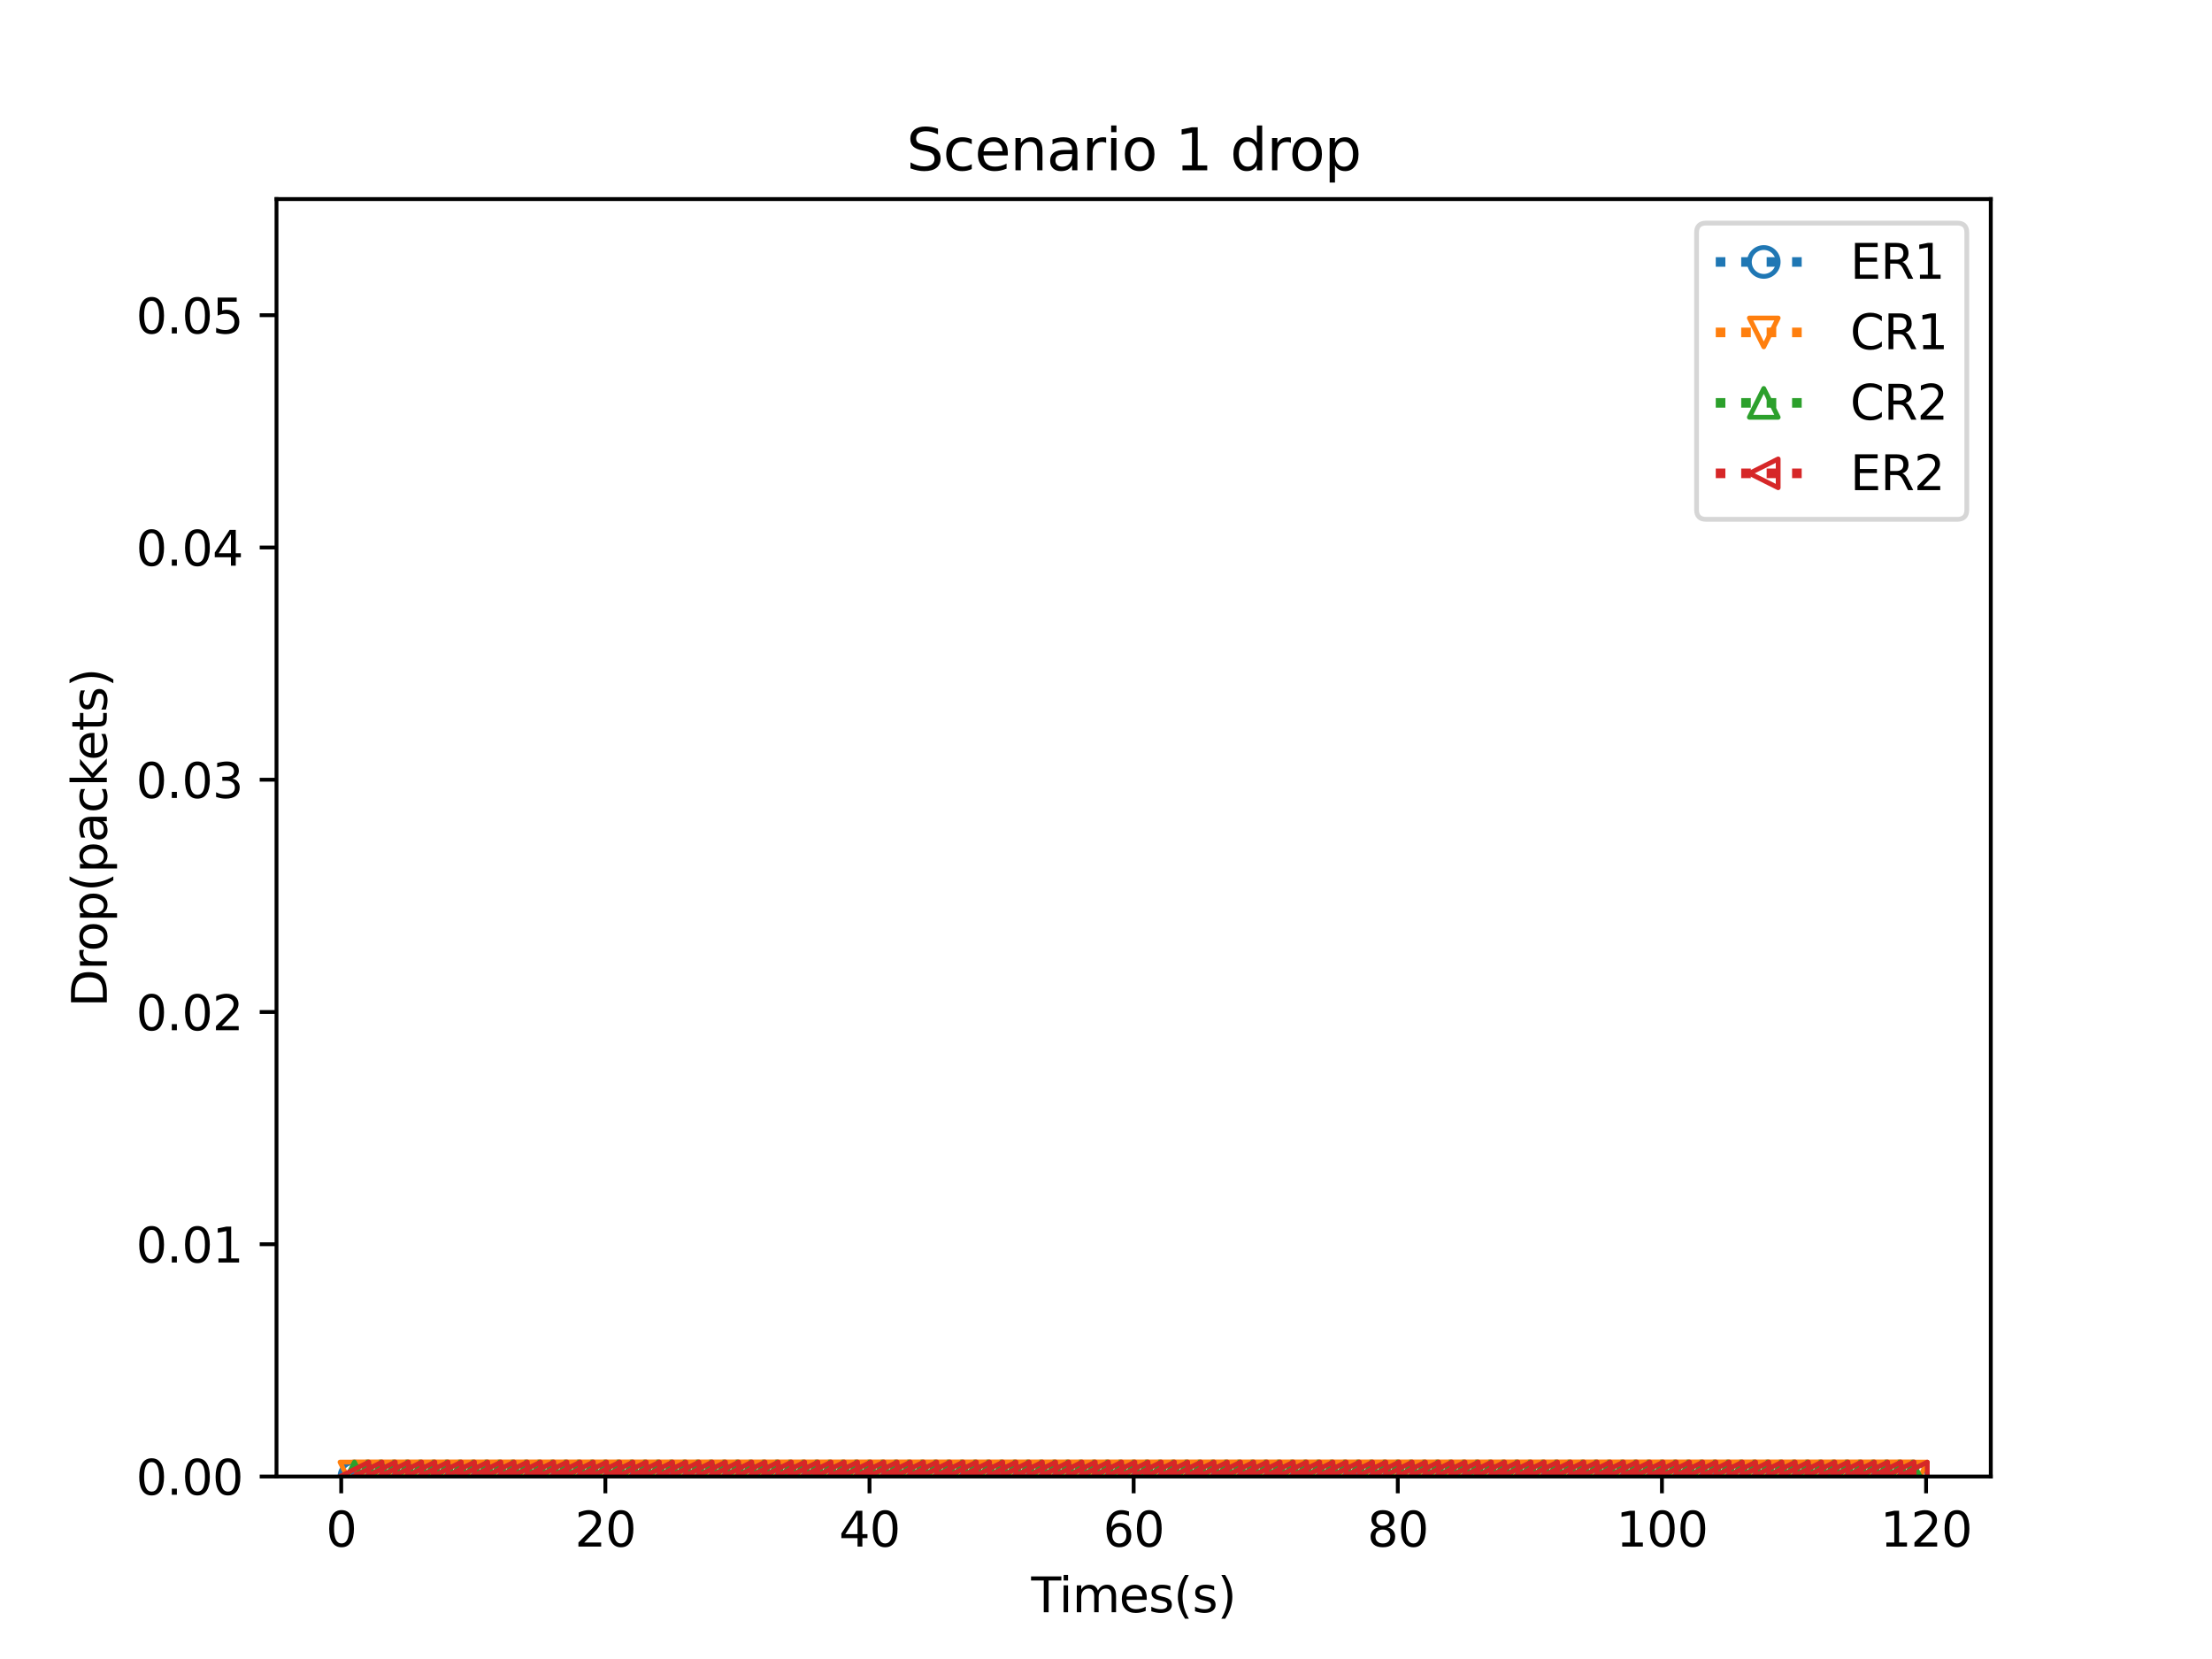<?xml version="1.0" encoding="utf-8" standalone="no"?>
<!DOCTYPE svg PUBLIC "-//W3C//DTD SVG 1.1//EN"
  "http://www.w3.org/Graphics/SVG/1.1/DTD/svg11.dtd">
<svg height="345.6pt" version="1.1" viewBox="0 0 460.8 345.6" width="460.8pt" xmlns="http://www.w3.org/2000/svg" xmlns:xlink="http://www.w3.org/1999/xlink">
 <defs>
  <style type="text/css">*{stroke-linecap:butt;stroke-linejoin:round;}</style>
 </defs>
 <g id="figure_1">
  <g id="patch_1">
   <path d="M 0 345.6 
L 460.8 345.6 
L 460.8 0 
L 0 0 
z
" style="fill:#ffffff;"/>
  </g>
  <g id="axes_1">
   <g id="patch_2">
    <path d="M 57.6 307.584 
L 414.72 307.584 
L 414.72 41.472 
L 57.6 41.472 
z
" style="fill:#ffffff;"/>
   </g>
   <g id="matplotlib.axis_1">
    <g id="xtick_1">
     <g id="line2d_1">
      <defs>
       <path d="M 0 0 
L 0 3.5 
" id="mac2f0dffac" style="stroke:#000000;stroke-width:0.8;"/>
      </defs>
      <g>
       <use style="stroke:#000000;stroke-width:0.8;" x="71.081" xlink:href="#mac2f0dffac" y="307.584"/>
      </g>
     </g>
     <g id="text_1">
      <!-- 0 -->
      <g transform="translate(67.9 322.182)scale(0.1 -0.1)">
       <defs>
        <path d="M 2034 4250 
Q 1547 4250 1301 3770 
Q 1056 3291 1056 2328 
Q 1056 1369 1301 889 
Q 1547 409 2034 409 
Q 2525 409 2770 889 
Q 3016 1369 3016 2328 
Q 3016 3291 2770 3770 
Q 2525 4250 2034 4250 
z
M 2034 4750 
Q 2819 4750 3233 4129 
Q 3647 3509 3647 2328 
Q 3647 1150 3233 529 
Q 2819 -91 2034 -91 
Q 1250 -91 836 529 
Q 422 1150 422 2328 
Q 422 3509 836 4129 
Q 1250 4750 2034 4750 
z
" id="DejaVuSans-30" transform="scale(0.016)"/>
       </defs>
       <use xlink:href="#DejaVuSans-30"/>
      </g>
     </g>
    </g>
    <g id="xtick_2">
     <g id="line2d_2">
      <g>
       <use style="stroke:#000000;stroke-width:0.8;" x="126.108" xlink:href="#mac2f0dffac" y="307.584"/>
      </g>
     </g>
     <g id="text_2">
      <!-- 20 -->
      <g transform="translate(119.745 322.182)scale(0.1 -0.1)">
       <defs>
        <path d="M 1228 531 
L 3431 531 
L 3431 0 
L 469 0 
L 469 531 
Q 828 903 1448 1529 
Q 2069 2156 2228 2338 
Q 2531 2678 2651 2914 
Q 2772 3150 2772 3378 
Q 2772 3750 2511 3984 
Q 2250 4219 1831 4219 
Q 1534 4219 1204 4116 
Q 875 4013 500 3803 
L 500 4441 
Q 881 4594 1212 4672 
Q 1544 4750 1819 4750 
Q 2544 4750 2975 4387 
Q 3406 4025 3406 3419 
Q 3406 3131 3298 2873 
Q 3191 2616 2906 2266 
Q 2828 2175 2409 1742 
Q 1991 1309 1228 531 
z
" id="DejaVuSans-32" transform="scale(0.016)"/>
       </defs>
       <use xlink:href="#DejaVuSans-32"/>
       <use x="63.623" xlink:href="#DejaVuSans-30"/>
      </g>
     </g>
    </g>
    <g id="xtick_3">
     <g id="line2d_3">
      <g>
       <use style="stroke:#000000;stroke-width:0.8;" x="181.134" xlink:href="#mac2f0dffac" y="307.584"/>
      </g>
     </g>
     <g id="text_3">
      <!-- 40 -->
      <g transform="translate(174.771 322.182)scale(0.1 -0.1)">
       <defs>
        <path d="M 2419 4116 
L 825 1625 
L 2419 1625 
L 2419 4116 
z
M 2253 4666 
L 3047 4666 
L 3047 1625 
L 3713 1625 
L 3713 1100 
L 3047 1100 
L 3047 0 
L 2419 0 
L 2419 1100 
L 313 1100 
L 313 1709 
L 2253 4666 
z
" id="DejaVuSans-34" transform="scale(0.016)"/>
       </defs>
       <use xlink:href="#DejaVuSans-34"/>
       <use x="63.623" xlink:href="#DejaVuSans-30"/>
      </g>
     </g>
    </g>
    <g id="xtick_4">
     <g id="line2d_4">
      <g>
       <use style="stroke:#000000;stroke-width:0.8;" x="236.16" xlink:href="#mac2f0dffac" y="307.584"/>
      </g>
     </g>
     <g id="text_4">
      <!-- 60 -->
      <g transform="translate(229.798 322.182)scale(0.1 -0.1)">
       <defs>
        <path d="M 2113 2584 
Q 1688 2584 1439 2293 
Q 1191 2003 1191 1497 
Q 1191 994 1439 701 
Q 1688 409 2113 409 
Q 2538 409 2786 701 
Q 3034 994 3034 1497 
Q 3034 2003 2786 2293 
Q 2538 2584 2113 2584 
z
M 3366 4563 
L 3366 3988 
Q 3128 4100 2886 4159 
Q 2644 4219 2406 4219 
Q 1781 4219 1451 3797 
Q 1122 3375 1075 2522 
Q 1259 2794 1537 2939 
Q 1816 3084 2150 3084 
Q 2853 3084 3261 2657 
Q 3669 2231 3669 1497 
Q 3669 778 3244 343 
Q 2819 -91 2113 -91 
Q 1303 -91 875 529 
Q 447 1150 447 2328 
Q 447 3434 972 4092 
Q 1497 4750 2381 4750 
Q 2619 4750 2861 4703 
Q 3103 4656 3366 4563 
z
" id="DejaVuSans-36" transform="scale(0.016)"/>
       </defs>
       <use xlink:href="#DejaVuSans-36"/>
       <use x="63.623" xlink:href="#DejaVuSans-30"/>
      </g>
     </g>
    </g>
    <g id="xtick_5">
     <g id="line2d_5">
      <g>
       <use style="stroke:#000000;stroke-width:0.8;" x="291.186" xlink:href="#mac2f0dffac" y="307.584"/>
      </g>
     </g>
     <g id="text_5">
      <!-- 80 -->
      <g transform="translate(284.824 322.182)scale(0.1 -0.1)">
       <defs>
        <path d="M 2034 2216 
Q 1584 2216 1326 1975 
Q 1069 1734 1069 1313 
Q 1069 891 1326 650 
Q 1584 409 2034 409 
Q 2484 409 2743 651 
Q 3003 894 3003 1313 
Q 3003 1734 2745 1975 
Q 2488 2216 2034 2216 
z
M 1403 2484 
Q 997 2584 770 2862 
Q 544 3141 544 3541 
Q 544 4100 942 4425 
Q 1341 4750 2034 4750 
Q 2731 4750 3128 4425 
Q 3525 4100 3525 3541 
Q 3525 3141 3298 2862 
Q 3072 2584 2669 2484 
Q 3125 2378 3379 2068 
Q 3634 1759 3634 1313 
Q 3634 634 3220 271 
Q 2806 -91 2034 -91 
Q 1263 -91 848 271 
Q 434 634 434 1313 
Q 434 1759 690 2068 
Q 947 2378 1403 2484 
z
M 1172 3481 
Q 1172 3119 1398 2916 
Q 1625 2713 2034 2713 
Q 2441 2713 2670 2916 
Q 2900 3119 2900 3481 
Q 2900 3844 2670 4047 
Q 2441 4250 2034 4250 
Q 1625 4250 1398 4047 
Q 1172 3844 1172 3481 
z
" id="DejaVuSans-38" transform="scale(0.016)"/>
       </defs>
       <use xlink:href="#DejaVuSans-38"/>
       <use x="63.623" xlink:href="#DejaVuSans-30"/>
      </g>
     </g>
    </g>
    <g id="xtick_6">
     <g id="line2d_6">
      <g>
       <use style="stroke:#000000;stroke-width:0.8;" x="346.212" xlink:href="#mac2f0dffac" y="307.584"/>
      </g>
     </g>
     <g id="text_6">
      <!-- 100 -->
      <g transform="translate(336.669 322.182)scale(0.1 -0.1)">
       <defs>
        <path d="M 794 531 
L 1825 531 
L 1825 4091 
L 703 3866 
L 703 4441 
L 1819 4666 
L 2450 4666 
L 2450 531 
L 3481 531 
L 3481 0 
L 794 0 
L 794 531 
z
" id="DejaVuSans-31" transform="scale(0.016)"/>
       </defs>
       <use xlink:href="#DejaVuSans-31"/>
       <use x="63.623" xlink:href="#DejaVuSans-30"/>
       <use x="127.246" xlink:href="#DejaVuSans-30"/>
      </g>
     </g>
    </g>
    <g id="xtick_7">
     <g id="line2d_7">
      <g>
       <use style="stroke:#000000;stroke-width:0.8;" x="401.239" xlink:href="#mac2f0dffac" y="307.584"/>
      </g>
     </g>
     <g id="text_7">
      <!-- 120 -->
      <g transform="translate(391.695 322.182)scale(0.1 -0.1)">
       <use xlink:href="#DejaVuSans-31"/>
       <use x="63.623" xlink:href="#DejaVuSans-32"/>
       <use x="127.246" xlink:href="#DejaVuSans-30"/>
      </g>
     </g>
    </g>
    <g id="text_8">
     <!-- Times(s) -->
     <g transform="translate(214.815 335.861)scale(0.1 -0.1)">
      <defs>
       <path d="M -19 4666 
L 3928 4666 
L 3928 4134 
L 2272 4134 
L 2272 0 
L 1638 0 
L 1638 4134 
L -19 4134 
L -19 4666 
z
" id="DejaVuSans-54" transform="scale(0.016)"/>
       <path d="M 603 3500 
L 1178 3500 
L 1178 0 
L 603 0 
L 603 3500 
z
M 603 4863 
L 1178 4863 
L 1178 4134 
L 603 4134 
L 603 4863 
z
" id="DejaVuSans-69" transform="scale(0.016)"/>
       <path d="M 3328 2828 
Q 3544 3216 3844 3400 
Q 4144 3584 4550 3584 
Q 5097 3584 5394 3201 
Q 5691 2819 5691 2113 
L 5691 0 
L 5113 0 
L 5113 2094 
Q 5113 2597 4934 2840 
Q 4756 3084 4391 3084 
Q 3944 3084 3684 2787 
Q 3425 2491 3425 1978 
L 3425 0 
L 2847 0 
L 2847 2094 
Q 2847 2600 2669 2842 
Q 2491 3084 2119 3084 
Q 1678 3084 1418 2786 
Q 1159 2488 1159 1978 
L 1159 0 
L 581 0 
L 581 3500 
L 1159 3500 
L 1159 2956 
Q 1356 3278 1631 3431 
Q 1906 3584 2284 3584 
Q 2666 3584 2933 3390 
Q 3200 3197 3328 2828 
z
" id="DejaVuSans-6d" transform="scale(0.016)"/>
       <path d="M 3597 1894 
L 3597 1613 
L 953 1613 
Q 991 1019 1311 708 
Q 1631 397 2203 397 
Q 2534 397 2845 478 
Q 3156 559 3463 722 
L 3463 178 
Q 3153 47 2828 -22 
Q 2503 -91 2169 -91 
Q 1331 -91 842 396 
Q 353 884 353 1716 
Q 353 2575 817 3079 
Q 1281 3584 2069 3584 
Q 2775 3584 3186 3129 
Q 3597 2675 3597 1894 
z
M 3022 2063 
Q 3016 2534 2758 2815 
Q 2500 3097 2075 3097 
Q 1594 3097 1305 2825 
Q 1016 2553 972 2059 
L 3022 2063 
z
" id="DejaVuSans-65" transform="scale(0.016)"/>
       <path d="M 2834 3397 
L 2834 2853 
Q 2591 2978 2328 3040 
Q 2066 3103 1784 3103 
Q 1356 3103 1142 2972 
Q 928 2841 928 2578 
Q 928 2378 1081 2264 
Q 1234 2150 1697 2047 
L 1894 2003 
Q 2506 1872 2764 1633 
Q 3022 1394 3022 966 
Q 3022 478 2636 193 
Q 2250 -91 1575 -91 
Q 1294 -91 989 -36 
Q 684 19 347 128 
L 347 722 
Q 666 556 975 473 
Q 1284 391 1588 391 
Q 1994 391 2212 530 
Q 2431 669 2431 922 
Q 2431 1156 2273 1281 
Q 2116 1406 1581 1522 
L 1381 1569 
Q 847 1681 609 1914 
Q 372 2147 372 2553 
Q 372 3047 722 3315 
Q 1072 3584 1716 3584 
Q 2034 3584 2315 3537 
Q 2597 3491 2834 3397 
z
" id="DejaVuSans-73" transform="scale(0.016)"/>
       <path d="M 1984 4856 
Q 1566 4138 1362 3434 
Q 1159 2731 1159 2009 
Q 1159 1288 1364 580 
Q 1569 -128 1984 -844 
L 1484 -844 
Q 1016 -109 783 600 
Q 550 1309 550 2009 
Q 550 2706 781 3412 
Q 1013 4119 1484 4856 
L 1984 4856 
z
" id="DejaVuSans-28" transform="scale(0.016)"/>
       <path d="M 513 4856 
L 1013 4856 
Q 1481 4119 1714 3412 
Q 1947 2706 1947 2009 
Q 1947 1309 1714 600 
Q 1481 -109 1013 -844 
L 513 -844 
Q 928 -128 1133 580 
Q 1338 1288 1338 2009 
Q 1338 2731 1133 3434 
Q 928 4138 513 4856 
z
" id="DejaVuSans-29" transform="scale(0.016)"/>
      </defs>
      <use xlink:href="#DejaVuSans-54"/>
      <use x="57.959" xlink:href="#DejaVuSans-69"/>
      <use x="85.742" xlink:href="#DejaVuSans-6d"/>
      <use x="183.154" xlink:href="#DejaVuSans-65"/>
      <use x="244.678" xlink:href="#DejaVuSans-73"/>
      <use x="296.777" xlink:href="#DejaVuSans-28"/>
      <use x="335.791" xlink:href="#DejaVuSans-73"/>
      <use x="387.891" xlink:href="#DejaVuSans-29"/>
     </g>
    </g>
   </g>
   <g id="matplotlib.axis_2">
    <g id="ytick_1">
     <g id="line2d_8">
      <defs>
       <path d="M 0 0 
L -3.5 0 
" id="m4ca4e46fa9" style="stroke:#000000;stroke-width:0.8;"/>
      </defs>
      <g>
       <use style="stroke:#000000;stroke-width:0.8;" x="57.6" xlink:href="#m4ca4e46fa9" y="307.584"/>
      </g>
     </g>
     <g id="text_9">
      <!-- 0.00 -->
      <g transform="translate(28.334 311.383)scale(0.1 -0.1)">
       <defs>
        <path d="M 684 794 
L 1344 794 
L 1344 0 
L 684 0 
L 684 794 
z
" id="DejaVuSans-2e" transform="scale(0.016)"/>
       </defs>
       <use xlink:href="#DejaVuSans-30"/>
       <use x="63.623" xlink:href="#DejaVuSans-2e"/>
       <use x="95.41" xlink:href="#DejaVuSans-30"/>
       <use x="159.033" xlink:href="#DejaVuSans-30"/>
      </g>
     </g>
    </g>
    <g id="ytick_2">
     <g id="line2d_9">
      <g>
       <use style="stroke:#000000;stroke-width:0.8;" x="57.6" xlink:href="#m4ca4e46fa9" y="259.2"/>
      </g>
     </g>
     <g id="text_10">
      <!-- 0.01 -->
      <g transform="translate(28.334 262.999)scale(0.1 -0.1)">
       <use xlink:href="#DejaVuSans-30"/>
       <use x="63.623" xlink:href="#DejaVuSans-2e"/>
       <use x="95.41" xlink:href="#DejaVuSans-30"/>
       <use x="159.033" xlink:href="#DejaVuSans-31"/>
      </g>
     </g>
    </g>
    <g id="ytick_3">
     <g id="line2d_10">
      <g>
       <use style="stroke:#000000;stroke-width:0.8;" x="57.6" xlink:href="#m4ca4e46fa9" y="210.816"/>
      </g>
     </g>
     <g id="text_11">
      <!-- 0.02 -->
      <g transform="translate(28.334 214.615)scale(0.1 -0.1)">
       <use xlink:href="#DejaVuSans-30"/>
       <use x="63.623" xlink:href="#DejaVuSans-2e"/>
       <use x="95.41" xlink:href="#DejaVuSans-30"/>
       <use x="159.033" xlink:href="#DejaVuSans-32"/>
      </g>
     </g>
    </g>
    <g id="ytick_4">
     <g id="line2d_11">
      <g>
       <use style="stroke:#000000;stroke-width:0.8;" x="57.6" xlink:href="#m4ca4e46fa9" y="162.432"/>
      </g>
     </g>
     <g id="text_12">
      <!-- 0.03 -->
      <g transform="translate(28.334 166.231)scale(0.1 -0.1)">
       <defs>
        <path d="M 2597 2516 
Q 3050 2419 3304 2112 
Q 3559 1806 3559 1356 
Q 3559 666 3084 287 
Q 2609 -91 1734 -91 
Q 1441 -91 1130 -33 
Q 819 25 488 141 
L 488 750 
Q 750 597 1062 519 
Q 1375 441 1716 441 
Q 2309 441 2620 675 
Q 2931 909 2931 1356 
Q 2931 1769 2642 2001 
Q 2353 2234 1838 2234 
L 1294 2234 
L 1294 2753 
L 1863 2753 
Q 2328 2753 2575 2939 
Q 2822 3125 2822 3475 
Q 2822 3834 2567 4026 
Q 2313 4219 1838 4219 
Q 1578 4219 1281 4162 
Q 984 4106 628 3988 
L 628 4550 
Q 988 4650 1302 4700 
Q 1616 4750 1894 4750 
Q 2613 4750 3031 4423 
Q 3450 4097 3450 3541 
Q 3450 3153 3228 2886 
Q 3006 2619 2597 2516 
z
" id="DejaVuSans-33" transform="scale(0.016)"/>
       </defs>
       <use xlink:href="#DejaVuSans-30"/>
       <use x="63.623" xlink:href="#DejaVuSans-2e"/>
       <use x="95.41" xlink:href="#DejaVuSans-30"/>
       <use x="159.033" xlink:href="#DejaVuSans-33"/>
      </g>
     </g>
    </g>
    <g id="ytick_5">
     <g id="line2d_12">
      <g>
       <use style="stroke:#000000;stroke-width:0.8;" x="57.6" xlink:href="#m4ca4e46fa9" y="114.048"/>
      </g>
     </g>
     <g id="text_13">
      <!-- 0.04 -->
      <g transform="translate(28.334 117.847)scale(0.1 -0.1)">
       <use xlink:href="#DejaVuSans-30"/>
       <use x="63.623" xlink:href="#DejaVuSans-2e"/>
       <use x="95.41" xlink:href="#DejaVuSans-30"/>
       <use x="159.033" xlink:href="#DejaVuSans-34"/>
      </g>
     </g>
    </g>
    <g id="ytick_6">
     <g id="line2d_13">
      <g>
       <use style="stroke:#000000;stroke-width:0.8;" x="57.6" xlink:href="#m4ca4e46fa9" y="65.664"/>
      </g>
     </g>
     <g id="text_14">
      <!-- 0.05 -->
      <g transform="translate(28.334 69.463)scale(0.1 -0.1)">
       <defs>
        <path d="M 691 4666 
L 3169 4666 
L 3169 4134 
L 1269 4134 
L 1269 2991 
Q 1406 3038 1543 3061 
Q 1681 3084 1819 3084 
Q 2600 3084 3056 2656 
Q 3513 2228 3513 1497 
Q 3513 744 3044 326 
Q 2575 -91 1722 -91 
Q 1428 -91 1123 -41 
Q 819 9 494 109 
L 494 744 
Q 775 591 1075 516 
Q 1375 441 1709 441 
Q 2250 441 2565 725 
Q 2881 1009 2881 1497 
Q 2881 1984 2565 2268 
Q 2250 2553 1709 2553 
Q 1456 2553 1204 2497 
Q 953 2441 691 2322 
L 691 4666 
z
" id="DejaVuSans-35" transform="scale(0.016)"/>
       </defs>
       <use xlink:href="#DejaVuSans-30"/>
       <use x="63.623" xlink:href="#DejaVuSans-2e"/>
       <use x="95.41" xlink:href="#DejaVuSans-30"/>
       <use x="159.033" xlink:href="#DejaVuSans-35"/>
      </g>
     </g>
    </g>
    <g id="text_15">
     <!-- Drop(packets) -->
     <g transform="translate(22.255 209.799)rotate(-90)scale(0.1 -0.1)">
      <defs>
       <path d="M 1259 4147 
L 1259 519 
L 2022 519 
Q 2988 519 3436 956 
Q 3884 1394 3884 2338 
Q 3884 3275 3436 3711 
Q 2988 4147 2022 4147 
L 1259 4147 
z
M 628 4666 
L 1925 4666 
Q 3281 4666 3915 4102 
Q 4550 3538 4550 2338 
Q 4550 1131 3912 565 
Q 3275 0 1925 0 
L 628 0 
L 628 4666 
z
" id="DejaVuSans-44" transform="scale(0.016)"/>
       <path d="M 2631 2963 
Q 2534 3019 2420 3045 
Q 2306 3072 2169 3072 
Q 1681 3072 1420 2755 
Q 1159 2438 1159 1844 
L 1159 0 
L 581 0 
L 581 3500 
L 1159 3500 
L 1159 2956 
Q 1341 3275 1631 3429 
Q 1922 3584 2338 3584 
Q 2397 3584 2469 3576 
Q 2541 3569 2628 3553 
L 2631 2963 
z
" id="DejaVuSans-72" transform="scale(0.016)"/>
       <path d="M 1959 3097 
Q 1497 3097 1228 2736 
Q 959 2375 959 1747 
Q 959 1119 1226 758 
Q 1494 397 1959 397 
Q 2419 397 2687 759 
Q 2956 1122 2956 1747 
Q 2956 2369 2687 2733 
Q 2419 3097 1959 3097 
z
M 1959 3584 
Q 2709 3584 3137 3096 
Q 3566 2609 3566 1747 
Q 3566 888 3137 398 
Q 2709 -91 1959 -91 
Q 1206 -91 779 398 
Q 353 888 353 1747 
Q 353 2609 779 3096 
Q 1206 3584 1959 3584 
z
" id="DejaVuSans-6f" transform="scale(0.016)"/>
       <path d="M 1159 525 
L 1159 -1331 
L 581 -1331 
L 581 3500 
L 1159 3500 
L 1159 2969 
Q 1341 3281 1617 3432 
Q 1894 3584 2278 3584 
Q 2916 3584 3314 3078 
Q 3713 2572 3713 1747 
Q 3713 922 3314 415 
Q 2916 -91 2278 -91 
Q 1894 -91 1617 61 
Q 1341 213 1159 525 
z
M 3116 1747 
Q 3116 2381 2855 2742 
Q 2594 3103 2138 3103 
Q 1681 3103 1420 2742 
Q 1159 2381 1159 1747 
Q 1159 1113 1420 752 
Q 1681 391 2138 391 
Q 2594 391 2855 752 
Q 3116 1113 3116 1747 
z
" id="DejaVuSans-70" transform="scale(0.016)"/>
       <path d="M 2194 1759 
Q 1497 1759 1228 1600 
Q 959 1441 959 1056 
Q 959 750 1161 570 
Q 1363 391 1709 391 
Q 2188 391 2477 730 
Q 2766 1069 2766 1631 
L 2766 1759 
L 2194 1759 
z
M 3341 1997 
L 3341 0 
L 2766 0 
L 2766 531 
Q 2569 213 2275 61 
Q 1981 -91 1556 -91 
Q 1019 -91 701 211 
Q 384 513 384 1019 
Q 384 1609 779 1909 
Q 1175 2209 1959 2209 
L 2766 2209 
L 2766 2266 
Q 2766 2663 2505 2880 
Q 2244 3097 1772 3097 
Q 1472 3097 1187 3025 
Q 903 2953 641 2809 
L 641 3341 
Q 956 3463 1253 3523 
Q 1550 3584 1831 3584 
Q 2591 3584 2966 3190 
Q 3341 2797 3341 1997 
z
" id="DejaVuSans-61" transform="scale(0.016)"/>
       <path d="M 3122 3366 
L 3122 2828 
Q 2878 2963 2633 3030 
Q 2388 3097 2138 3097 
Q 1578 3097 1268 2742 
Q 959 2388 959 1747 
Q 959 1106 1268 751 
Q 1578 397 2138 397 
Q 2388 397 2633 464 
Q 2878 531 3122 666 
L 3122 134 
Q 2881 22 2623 -34 
Q 2366 -91 2075 -91 
Q 1284 -91 818 406 
Q 353 903 353 1747 
Q 353 2603 823 3093 
Q 1294 3584 2113 3584 
Q 2378 3584 2631 3529 
Q 2884 3475 3122 3366 
z
" id="DejaVuSans-63" transform="scale(0.016)"/>
       <path d="M 581 4863 
L 1159 4863 
L 1159 1991 
L 2875 3500 
L 3609 3500 
L 1753 1863 
L 3688 0 
L 2938 0 
L 1159 1709 
L 1159 0 
L 581 0 
L 581 4863 
z
" id="DejaVuSans-6b" transform="scale(0.016)"/>
       <path d="M 1172 4494 
L 1172 3500 
L 2356 3500 
L 2356 3053 
L 1172 3053 
L 1172 1153 
Q 1172 725 1289 603 
Q 1406 481 1766 481 
L 2356 481 
L 2356 0 
L 1766 0 
Q 1100 0 847 248 
Q 594 497 594 1153 
L 594 3053 
L 172 3053 
L 172 3500 
L 594 3500 
L 594 4494 
L 1172 4494 
z
" id="DejaVuSans-74" transform="scale(0.016)"/>
      </defs>
      <use xlink:href="#DejaVuSans-44"/>
      <use x="77.002" xlink:href="#DejaVuSans-72"/>
      <use x="115.865" xlink:href="#DejaVuSans-6f"/>
      <use x="177.047" xlink:href="#DejaVuSans-70"/>
      <use x="240.523" xlink:href="#DejaVuSans-28"/>
      <use x="279.537" xlink:href="#DejaVuSans-70"/>
      <use x="343.014" xlink:href="#DejaVuSans-61"/>
      <use x="404.293" xlink:href="#DejaVuSans-63"/>
      <use x="459.273" xlink:href="#DejaVuSans-6b"/>
      <use x="513.559" xlink:href="#DejaVuSans-65"/>
      <use x="575.082" xlink:href="#DejaVuSans-74"/>
      <use x="614.291" xlink:href="#DejaVuSans-73"/>
      <use x="666.391" xlink:href="#DejaVuSans-29"/>
     </g>
    </g>
   </g>
   <g id="line2d_14">
    <path clip-path="url(#pff8d0ad3c2)" d="M 73.833 307.584 
L 76.584 307.584 
L 79.335 307.584 
L 82.087 307.584 
L 84.838 307.584 
L 87.589 307.584 
L 90.341 307.584 
L 93.092 307.584 
L 95.843 307.584 
L 98.595 307.584 
L 101.346 307.584 
L 104.097 307.584 
L 106.848 307.584 
L 109.6 307.584 
L 112.351 307.584 
L 115.102 307.584 
L 117.854 307.584 
L 120.605 307.584 
L 123.356 307.584 
L 126.108 307.584 
L 128.859 307.584 
L 131.61 307.584 
L 134.362 307.584 
L 137.113 307.584 
L 139.864 307.584 
L 142.615 307.584 
L 145.367 307.584 
L 148.118 307.584 
L 150.869 307.584 
L 153.621 307.584 
L 156.372 307.584 
L 159.123 307.584 
L 161.875 307.584 
L 164.626 307.584 
L 167.377 307.584 
L 170.129 307.584 
L 172.88 307.584 
L 175.631 307.584 
L 178.382 307.584 
L 181.134 307.584 
L 183.885 307.584 
L 186.636 307.584 
L 189.388 307.584 
L 192.139 307.584 
L 194.89 307.584 
L 197.642 307.584 
L 200.393 307.584 
L 203.144 307.584 
L 205.896 307.584 
L 208.647 307.584 
L 211.398 307.584 
L 214.15 307.584 
L 216.901 307.584 
L 219.652 307.584 
L 222.403 307.584 
L 225.155 307.584 
L 227.906 307.584 
L 230.657 307.584 
L 233.409 307.584 
L 236.16 307.584 
L 238.911 307.584 
L 241.663 307.584 
L 244.414 307.584 
L 247.165 307.584 
L 249.917 307.584 
L 252.668 307.584 
L 255.419 307.584 
L 258.17 307.584 
L 260.922 307.584 
L 263.673 307.584 
L 266.424 307.584 
L 269.176 307.584 
L 271.927 307.584 
L 274.678 307.584 
L 277.43 307.584 
L 280.181 307.584 
L 282.932 307.584 
L 285.684 307.584 
L 288.435 307.584 
L 291.186 307.584 
L 293.938 307.584 
L 296.689 307.584 
L 299.44 307.584 
L 302.191 307.584 
L 304.943 307.584 
L 307.694 307.584 
L 310.445 307.584 
L 313.197 307.584 
L 315.948 307.584 
L 318.699 307.584 
L 321.451 307.584 
L 324.202 307.584 
L 326.953 307.584 
L 329.705 307.584 
L 332.456 307.584 
L 335.207 307.584 
L 337.958 307.584 
L 340.71 307.584 
L 343.461 307.584 
L 346.212 307.584 
L 348.964 307.584 
L 351.715 307.584 
L 354.466 307.584 
L 357.218 307.584 
L 359.969 307.584 
L 362.72 307.584 
L 365.472 307.584 
L 368.223 307.584 
L 370.974 307.584 
L 373.725 307.584 
L 376.477 307.584 
L 379.228 307.584 
L 381.979 307.584 
L 384.731 307.584 
L 387.482 307.584 
L 390.233 307.584 
L 392.985 307.584 
L 395.736 307.584 
L 398.487 307.584 
" style="fill:none;stroke:#1f77b4;stroke-dasharray:2,3.3;stroke-dashoffset:0;stroke-width:2;"/>
    <defs>
     <path d="M 0 3 
C 0.796 3 1.559 2.684 2.121 2.121 
C 2.684 1.559 3 0.796 3 0 
C 3 -0.796 2.684 -1.559 2.121 -2.121 
C 1.559 -2.684 0.796 -3 0 -3 
C -0.796 -3 -1.559 -2.684 -2.121 -2.121 
C -2.684 -1.559 -3 -0.796 -3 0 
C -3 0.796 -2.684 1.559 -2.121 2.121 
C -1.559 2.684 -0.796 3 0 3 
z
" id="mcde0389a96" style="stroke:#1f77b4;"/>
    </defs>
    <g clip-path="url(#pff8d0ad3c2)">
     <use style="fill-opacity:0;stroke:#1f77b4;" x="73.833" xlink:href="#mcde0389a96" y="307.584"/>
     <use style="fill-opacity:0;stroke:#1f77b4;" x="76.584" xlink:href="#mcde0389a96" y="307.584"/>
     <use style="fill-opacity:0;stroke:#1f77b4;" x="79.335" xlink:href="#mcde0389a96" y="307.584"/>
     <use style="fill-opacity:0;stroke:#1f77b4;" x="82.087" xlink:href="#mcde0389a96" y="307.584"/>
     <use style="fill-opacity:0;stroke:#1f77b4;" x="84.838" xlink:href="#mcde0389a96" y="307.584"/>
     <use style="fill-opacity:0;stroke:#1f77b4;" x="87.589" xlink:href="#mcde0389a96" y="307.584"/>
     <use style="fill-opacity:0;stroke:#1f77b4;" x="90.341" xlink:href="#mcde0389a96" y="307.584"/>
     <use style="fill-opacity:0;stroke:#1f77b4;" x="93.092" xlink:href="#mcde0389a96" y="307.584"/>
     <use style="fill-opacity:0;stroke:#1f77b4;" x="95.843" xlink:href="#mcde0389a96" y="307.584"/>
     <use style="fill-opacity:0;stroke:#1f77b4;" x="98.595" xlink:href="#mcde0389a96" y="307.584"/>
     <use style="fill-opacity:0;stroke:#1f77b4;" x="101.346" xlink:href="#mcde0389a96" y="307.584"/>
     <use style="fill-opacity:0;stroke:#1f77b4;" x="104.097" xlink:href="#mcde0389a96" y="307.584"/>
     <use style="fill-opacity:0;stroke:#1f77b4;" x="106.848" xlink:href="#mcde0389a96" y="307.584"/>
     <use style="fill-opacity:0;stroke:#1f77b4;" x="109.6" xlink:href="#mcde0389a96" y="307.584"/>
     <use style="fill-opacity:0;stroke:#1f77b4;" x="112.351" xlink:href="#mcde0389a96" y="307.584"/>
     <use style="fill-opacity:0;stroke:#1f77b4;" x="115.102" xlink:href="#mcde0389a96" y="307.584"/>
     <use style="fill-opacity:0;stroke:#1f77b4;" x="117.854" xlink:href="#mcde0389a96" y="307.584"/>
     <use style="fill-opacity:0;stroke:#1f77b4;" x="120.605" xlink:href="#mcde0389a96" y="307.584"/>
     <use style="fill-opacity:0;stroke:#1f77b4;" x="123.356" xlink:href="#mcde0389a96" y="307.584"/>
     <use style="fill-opacity:0;stroke:#1f77b4;" x="126.108" xlink:href="#mcde0389a96" y="307.584"/>
     <use style="fill-opacity:0;stroke:#1f77b4;" x="128.859" xlink:href="#mcde0389a96" y="307.584"/>
     <use style="fill-opacity:0;stroke:#1f77b4;" x="131.61" xlink:href="#mcde0389a96" y="307.584"/>
     <use style="fill-opacity:0;stroke:#1f77b4;" x="134.362" xlink:href="#mcde0389a96" y="307.584"/>
     <use style="fill-opacity:0;stroke:#1f77b4;" x="137.113" xlink:href="#mcde0389a96" y="307.584"/>
     <use style="fill-opacity:0;stroke:#1f77b4;" x="139.864" xlink:href="#mcde0389a96" y="307.584"/>
     <use style="fill-opacity:0;stroke:#1f77b4;" x="142.615" xlink:href="#mcde0389a96" y="307.584"/>
     <use style="fill-opacity:0;stroke:#1f77b4;" x="145.367" xlink:href="#mcde0389a96" y="307.584"/>
     <use style="fill-opacity:0;stroke:#1f77b4;" x="148.118" xlink:href="#mcde0389a96" y="307.584"/>
     <use style="fill-opacity:0;stroke:#1f77b4;" x="150.869" xlink:href="#mcde0389a96" y="307.584"/>
     <use style="fill-opacity:0;stroke:#1f77b4;" x="153.621" xlink:href="#mcde0389a96" y="307.584"/>
     <use style="fill-opacity:0;stroke:#1f77b4;" x="156.372" xlink:href="#mcde0389a96" y="307.584"/>
     <use style="fill-opacity:0;stroke:#1f77b4;" x="159.123" xlink:href="#mcde0389a96" y="307.584"/>
     <use style="fill-opacity:0;stroke:#1f77b4;" x="161.875" xlink:href="#mcde0389a96" y="307.584"/>
     <use style="fill-opacity:0;stroke:#1f77b4;" x="164.626" xlink:href="#mcde0389a96" y="307.584"/>
     <use style="fill-opacity:0;stroke:#1f77b4;" x="167.377" xlink:href="#mcde0389a96" y="307.584"/>
     <use style="fill-opacity:0;stroke:#1f77b4;" x="170.129" xlink:href="#mcde0389a96" y="307.584"/>
     <use style="fill-opacity:0;stroke:#1f77b4;" x="172.88" xlink:href="#mcde0389a96" y="307.584"/>
     <use style="fill-opacity:0;stroke:#1f77b4;" x="175.631" xlink:href="#mcde0389a96" y="307.584"/>
     <use style="fill-opacity:0;stroke:#1f77b4;" x="178.382" xlink:href="#mcde0389a96" y="307.584"/>
     <use style="fill-opacity:0;stroke:#1f77b4;" x="181.134" xlink:href="#mcde0389a96" y="307.584"/>
     <use style="fill-opacity:0;stroke:#1f77b4;" x="183.885" xlink:href="#mcde0389a96" y="307.584"/>
     <use style="fill-opacity:0;stroke:#1f77b4;" x="186.636" xlink:href="#mcde0389a96" y="307.584"/>
     <use style="fill-opacity:0;stroke:#1f77b4;" x="189.388" xlink:href="#mcde0389a96" y="307.584"/>
     <use style="fill-opacity:0;stroke:#1f77b4;" x="192.139" xlink:href="#mcde0389a96" y="307.584"/>
     <use style="fill-opacity:0;stroke:#1f77b4;" x="194.89" xlink:href="#mcde0389a96" y="307.584"/>
     <use style="fill-opacity:0;stroke:#1f77b4;" x="197.642" xlink:href="#mcde0389a96" y="307.584"/>
     <use style="fill-opacity:0;stroke:#1f77b4;" x="200.393" xlink:href="#mcde0389a96" y="307.584"/>
     <use style="fill-opacity:0;stroke:#1f77b4;" x="203.144" xlink:href="#mcde0389a96" y="307.584"/>
     <use style="fill-opacity:0;stroke:#1f77b4;" x="205.896" xlink:href="#mcde0389a96" y="307.584"/>
     <use style="fill-opacity:0;stroke:#1f77b4;" x="208.647" xlink:href="#mcde0389a96" y="307.584"/>
     <use style="fill-opacity:0;stroke:#1f77b4;" x="211.398" xlink:href="#mcde0389a96" y="307.584"/>
     <use style="fill-opacity:0;stroke:#1f77b4;" x="214.15" xlink:href="#mcde0389a96" y="307.584"/>
     <use style="fill-opacity:0;stroke:#1f77b4;" x="216.901" xlink:href="#mcde0389a96" y="307.584"/>
     <use style="fill-opacity:0;stroke:#1f77b4;" x="219.652" xlink:href="#mcde0389a96" y="307.584"/>
     <use style="fill-opacity:0;stroke:#1f77b4;" x="222.403" xlink:href="#mcde0389a96" y="307.584"/>
     <use style="fill-opacity:0;stroke:#1f77b4;" x="225.155" xlink:href="#mcde0389a96" y="307.584"/>
     <use style="fill-opacity:0;stroke:#1f77b4;" x="227.906" xlink:href="#mcde0389a96" y="307.584"/>
     <use style="fill-opacity:0;stroke:#1f77b4;" x="230.657" xlink:href="#mcde0389a96" y="307.584"/>
     <use style="fill-opacity:0;stroke:#1f77b4;" x="233.409" xlink:href="#mcde0389a96" y="307.584"/>
     <use style="fill-opacity:0;stroke:#1f77b4;" x="236.16" xlink:href="#mcde0389a96" y="307.584"/>
     <use style="fill-opacity:0;stroke:#1f77b4;" x="238.911" xlink:href="#mcde0389a96" y="307.584"/>
     <use style="fill-opacity:0;stroke:#1f77b4;" x="241.663" xlink:href="#mcde0389a96" y="307.584"/>
     <use style="fill-opacity:0;stroke:#1f77b4;" x="244.414" xlink:href="#mcde0389a96" y="307.584"/>
     <use style="fill-opacity:0;stroke:#1f77b4;" x="247.165" xlink:href="#mcde0389a96" y="307.584"/>
     <use style="fill-opacity:0;stroke:#1f77b4;" x="249.917" xlink:href="#mcde0389a96" y="307.584"/>
     <use style="fill-opacity:0;stroke:#1f77b4;" x="252.668" xlink:href="#mcde0389a96" y="307.584"/>
     <use style="fill-opacity:0;stroke:#1f77b4;" x="255.419" xlink:href="#mcde0389a96" y="307.584"/>
     <use style="fill-opacity:0;stroke:#1f77b4;" x="258.17" xlink:href="#mcde0389a96" y="307.584"/>
     <use style="fill-opacity:0;stroke:#1f77b4;" x="260.922" xlink:href="#mcde0389a96" y="307.584"/>
     <use style="fill-opacity:0;stroke:#1f77b4;" x="263.673" xlink:href="#mcde0389a96" y="307.584"/>
     <use style="fill-opacity:0;stroke:#1f77b4;" x="266.424" xlink:href="#mcde0389a96" y="307.584"/>
     <use style="fill-opacity:0;stroke:#1f77b4;" x="269.176" xlink:href="#mcde0389a96" y="307.584"/>
     <use style="fill-opacity:0;stroke:#1f77b4;" x="271.927" xlink:href="#mcde0389a96" y="307.584"/>
     <use style="fill-opacity:0;stroke:#1f77b4;" x="274.678" xlink:href="#mcde0389a96" y="307.584"/>
     <use style="fill-opacity:0;stroke:#1f77b4;" x="277.43" xlink:href="#mcde0389a96" y="307.584"/>
     <use style="fill-opacity:0;stroke:#1f77b4;" x="280.181" xlink:href="#mcde0389a96" y="307.584"/>
     <use style="fill-opacity:0;stroke:#1f77b4;" x="282.932" xlink:href="#mcde0389a96" y="307.584"/>
     <use style="fill-opacity:0;stroke:#1f77b4;" x="285.684" xlink:href="#mcde0389a96" y="307.584"/>
     <use style="fill-opacity:0;stroke:#1f77b4;" x="288.435" xlink:href="#mcde0389a96" y="307.584"/>
     <use style="fill-opacity:0;stroke:#1f77b4;" x="291.186" xlink:href="#mcde0389a96" y="307.584"/>
     <use style="fill-opacity:0;stroke:#1f77b4;" x="293.938" xlink:href="#mcde0389a96" y="307.584"/>
     <use style="fill-opacity:0;stroke:#1f77b4;" x="296.689" xlink:href="#mcde0389a96" y="307.584"/>
     <use style="fill-opacity:0;stroke:#1f77b4;" x="299.44" xlink:href="#mcde0389a96" y="307.584"/>
     <use style="fill-opacity:0;stroke:#1f77b4;" x="302.191" xlink:href="#mcde0389a96" y="307.584"/>
     <use style="fill-opacity:0;stroke:#1f77b4;" x="304.943" xlink:href="#mcde0389a96" y="307.584"/>
     <use style="fill-opacity:0;stroke:#1f77b4;" x="307.694" xlink:href="#mcde0389a96" y="307.584"/>
     <use style="fill-opacity:0;stroke:#1f77b4;" x="310.445" xlink:href="#mcde0389a96" y="307.584"/>
     <use style="fill-opacity:0;stroke:#1f77b4;" x="313.197" xlink:href="#mcde0389a96" y="307.584"/>
     <use style="fill-opacity:0;stroke:#1f77b4;" x="315.948" xlink:href="#mcde0389a96" y="307.584"/>
     <use style="fill-opacity:0;stroke:#1f77b4;" x="318.699" xlink:href="#mcde0389a96" y="307.584"/>
     <use style="fill-opacity:0;stroke:#1f77b4;" x="321.451" xlink:href="#mcde0389a96" y="307.584"/>
     <use style="fill-opacity:0;stroke:#1f77b4;" x="324.202" xlink:href="#mcde0389a96" y="307.584"/>
     <use style="fill-opacity:0;stroke:#1f77b4;" x="326.953" xlink:href="#mcde0389a96" y="307.584"/>
     <use style="fill-opacity:0;stroke:#1f77b4;" x="329.705" xlink:href="#mcde0389a96" y="307.584"/>
     <use style="fill-opacity:0;stroke:#1f77b4;" x="332.456" xlink:href="#mcde0389a96" y="307.584"/>
     <use style="fill-opacity:0;stroke:#1f77b4;" x="335.207" xlink:href="#mcde0389a96" y="307.584"/>
     <use style="fill-opacity:0;stroke:#1f77b4;" x="337.958" xlink:href="#mcde0389a96" y="307.584"/>
     <use style="fill-opacity:0;stroke:#1f77b4;" x="340.71" xlink:href="#mcde0389a96" y="307.584"/>
     <use style="fill-opacity:0;stroke:#1f77b4;" x="343.461" xlink:href="#mcde0389a96" y="307.584"/>
     <use style="fill-opacity:0;stroke:#1f77b4;" x="346.212" xlink:href="#mcde0389a96" y="307.584"/>
     <use style="fill-opacity:0;stroke:#1f77b4;" x="348.964" xlink:href="#mcde0389a96" y="307.584"/>
     <use style="fill-opacity:0;stroke:#1f77b4;" x="351.715" xlink:href="#mcde0389a96" y="307.584"/>
     <use style="fill-opacity:0;stroke:#1f77b4;" x="354.466" xlink:href="#mcde0389a96" y="307.584"/>
     <use style="fill-opacity:0;stroke:#1f77b4;" x="357.218" xlink:href="#mcde0389a96" y="307.584"/>
     <use style="fill-opacity:0;stroke:#1f77b4;" x="359.969" xlink:href="#mcde0389a96" y="307.584"/>
     <use style="fill-opacity:0;stroke:#1f77b4;" x="362.72" xlink:href="#mcde0389a96" y="307.584"/>
     <use style="fill-opacity:0;stroke:#1f77b4;" x="365.472" xlink:href="#mcde0389a96" y="307.584"/>
     <use style="fill-opacity:0;stroke:#1f77b4;" x="368.223" xlink:href="#mcde0389a96" y="307.584"/>
     <use style="fill-opacity:0;stroke:#1f77b4;" x="370.974" xlink:href="#mcde0389a96" y="307.584"/>
     <use style="fill-opacity:0;stroke:#1f77b4;" x="373.725" xlink:href="#mcde0389a96" y="307.584"/>
     <use style="fill-opacity:0;stroke:#1f77b4;" x="376.477" xlink:href="#mcde0389a96" y="307.584"/>
     <use style="fill-opacity:0;stroke:#1f77b4;" x="379.228" xlink:href="#mcde0389a96" y="307.584"/>
     <use style="fill-opacity:0;stroke:#1f77b4;" x="381.979" xlink:href="#mcde0389a96" y="307.584"/>
     <use style="fill-opacity:0;stroke:#1f77b4;" x="384.731" xlink:href="#mcde0389a96" y="307.584"/>
     <use style="fill-opacity:0;stroke:#1f77b4;" x="387.482" xlink:href="#mcde0389a96" y="307.584"/>
     <use style="fill-opacity:0;stroke:#1f77b4;" x="390.233" xlink:href="#mcde0389a96" y="307.584"/>
     <use style="fill-opacity:0;stroke:#1f77b4;" x="392.985" xlink:href="#mcde0389a96" y="307.584"/>
     <use style="fill-opacity:0;stroke:#1f77b4;" x="395.736" xlink:href="#mcde0389a96" y="307.584"/>
     <use style="fill-opacity:0;stroke:#1f77b4;" x="398.487" xlink:href="#mcde0389a96" y="307.584"/>
    </g>
   </g>
   <g id="line2d_15">
    <path clip-path="url(#pff8d0ad3c2)" d="M 73.833 307.584 
L 76.584 307.584 
L 79.335 307.584 
L 82.087 307.584 
L 84.838 307.584 
L 87.589 307.584 
L 90.341 307.584 
L 93.092 307.584 
L 95.843 307.584 
L 98.595 307.584 
L 101.346 307.584 
L 104.097 307.584 
L 106.848 307.584 
L 109.6 307.584 
L 112.351 307.584 
L 115.102 307.584 
L 117.854 307.584 
L 120.605 307.584 
L 123.356 307.584 
L 126.108 307.584 
L 128.859 307.584 
L 131.61 307.584 
L 134.362 307.584 
L 137.113 307.584 
L 139.864 307.584 
L 142.615 307.584 
L 145.367 307.584 
L 148.118 307.584 
L 150.869 307.584 
L 153.621 307.584 
L 156.372 307.584 
L 159.123 307.584 
L 161.875 307.584 
L 164.626 307.584 
L 167.377 307.584 
L 170.129 307.584 
L 172.88 307.584 
L 175.631 307.584 
L 178.382 307.584 
L 181.134 307.584 
L 183.885 307.584 
L 186.636 307.584 
L 189.388 307.584 
L 192.139 307.584 
L 194.89 307.584 
L 197.642 307.584 
L 200.393 307.584 
L 203.144 307.584 
L 205.896 307.584 
L 208.647 307.584 
L 211.398 307.584 
L 214.15 307.584 
L 216.901 307.584 
L 219.652 307.584 
L 222.403 307.584 
L 225.155 307.584 
L 227.906 307.584 
L 230.657 307.584 
L 233.409 307.584 
L 236.16 307.584 
L 238.911 307.584 
L 241.663 307.584 
L 244.414 307.584 
L 247.165 307.584 
L 249.917 307.584 
L 252.668 307.584 
L 255.419 307.584 
L 258.17 307.584 
L 260.922 307.584 
L 263.673 307.584 
L 266.424 307.584 
L 269.176 307.584 
L 271.927 307.584 
L 274.678 307.584 
L 277.43 307.584 
L 280.181 307.584 
L 282.932 307.584 
L 285.684 307.584 
L 288.435 307.584 
L 291.186 307.584 
L 293.938 307.584 
L 296.689 307.584 
L 299.44 307.584 
L 302.191 307.584 
L 304.943 307.584 
L 307.694 307.584 
L 310.445 307.584 
L 313.197 307.584 
L 315.948 307.584 
L 318.699 307.584 
L 321.451 307.584 
L 324.202 307.584 
L 326.953 307.584 
L 329.705 307.584 
L 332.456 307.584 
L 335.207 307.584 
L 337.958 307.584 
L 340.71 307.584 
L 343.461 307.584 
L 346.212 307.584 
L 348.964 307.584 
L 351.715 307.584 
L 354.466 307.584 
L 357.218 307.584 
L 359.969 307.584 
L 362.72 307.584 
L 365.472 307.584 
L 368.223 307.584 
L 370.974 307.584 
L 373.725 307.584 
L 376.477 307.584 
L 379.228 307.584 
L 381.979 307.584 
L 384.731 307.584 
L 387.482 307.584 
L 390.233 307.584 
L 392.985 307.584 
L 395.736 307.584 
L 398.487 307.584 
" style="fill:none;stroke:#ff7f0e;stroke-dasharray:2,3.3;stroke-dashoffset:0;stroke-width:2;"/>
    <defs>
     <path d="M -0 3 
L 3 -3 
L -3 -3 
z
" id="m16114b6838" style="stroke:#ff7f0e;stroke-linejoin:miter;"/>
    </defs>
    <g clip-path="url(#pff8d0ad3c2)">
     <use style="fill-opacity:0;stroke:#ff7f0e;stroke-linejoin:miter;" x="73.833" xlink:href="#m16114b6838" y="307.584"/>
     <use style="fill-opacity:0;stroke:#ff7f0e;stroke-linejoin:miter;" x="76.584" xlink:href="#m16114b6838" y="307.584"/>
     <use style="fill-opacity:0;stroke:#ff7f0e;stroke-linejoin:miter;" x="79.335" xlink:href="#m16114b6838" y="307.584"/>
     <use style="fill-opacity:0;stroke:#ff7f0e;stroke-linejoin:miter;" x="82.087" xlink:href="#m16114b6838" y="307.584"/>
     <use style="fill-opacity:0;stroke:#ff7f0e;stroke-linejoin:miter;" x="84.838" xlink:href="#m16114b6838" y="307.584"/>
     <use style="fill-opacity:0;stroke:#ff7f0e;stroke-linejoin:miter;" x="87.589" xlink:href="#m16114b6838" y="307.584"/>
     <use style="fill-opacity:0;stroke:#ff7f0e;stroke-linejoin:miter;" x="90.341" xlink:href="#m16114b6838" y="307.584"/>
     <use style="fill-opacity:0;stroke:#ff7f0e;stroke-linejoin:miter;" x="93.092" xlink:href="#m16114b6838" y="307.584"/>
     <use style="fill-opacity:0;stroke:#ff7f0e;stroke-linejoin:miter;" x="95.843" xlink:href="#m16114b6838" y="307.584"/>
     <use style="fill-opacity:0;stroke:#ff7f0e;stroke-linejoin:miter;" x="98.595" xlink:href="#m16114b6838" y="307.584"/>
     <use style="fill-opacity:0;stroke:#ff7f0e;stroke-linejoin:miter;" x="101.346" xlink:href="#m16114b6838" y="307.584"/>
     <use style="fill-opacity:0;stroke:#ff7f0e;stroke-linejoin:miter;" x="104.097" xlink:href="#m16114b6838" y="307.584"/>
     <use style="fill-opacity:0;stroke:#ff7f0e;stroke-linejoin:miter;" x="106.848" xlink:href="#m16114b6838" y="307.584"/>
     <use style="fill-opacity:0;stroke:#ff7f0e;stroke-linejoin:miter;" x="109.6" xlink:href="#m16114b6838" y="307.584"/>
     <use style="fill-opacity:0;stroke:#ff7f0e;stroke-linejoin:miter;" x="112.351" xlink:href="#m16114b6838" y="307.584"/>
     <use style="fill-opacity:0;stroke:#ff7f0e;stroke-linejoin:miter;" x="115.102" xlink:href="#m16114b6838" y="307.584"/>
     <use style="fill-opacity:0;stroke:#ff7f0e;stroke-linejoin:miter;" x="117.854" xlink:href="#m16114b6838" y="307.584"/>
     <use style="fill-opacity:0;stroke:#ff7f0e;stroke-linejoin:miter;" x="120.605" xlink:href="#m16114b6838" y="307.584"/>
     <use style="fill-opacity:0;stroke:#ff7f0e;stroke-linejoin:miter;" x="123.356" xlink:href="#m16114b6838" y="307.584"/>
     <use style="fill-opacity:0;stroke:#ff7f0e;stroke-linejoin:miter;" x="126.108" xlink:href="#m16114b6838" y="307.584"/>
     <use style="fill-opacity:0;stroke:#ff7f0e;stroke-linejoin:miter;" x="128.859" xlink:href="#m16114b6838" y="307.584"/>
     <use style="fill-opacity:0;stroke:#ff7f0e;stroke-linejoin:miter;" x="131.61" xlink:href="#m16114b6838" y="307.584"/>
     <use style="fill-opacity:0;stroke:#ff7f0e;stroke-linejoin:miter;" x="134.362" xlink:href="#m16114b6838" y="307.584"/>
     <use style="fill-opacity:0;stroke:#ff7f0e;stroke-linejoin:miter;" x="137.113" xlink:href="#m16114b6838" y="307.584"/>
     <use style="fill-opacity:0;stroke:#ff7f0e;stroke-linejoin:miter;" x="139.864" xlink:href="#m16114b6838" y="307.584"/>
     <use style="fill-opacity:0;stroke:#ff7f0e;stroke-linejoin:miter;" x="142.615" xlink:href="#m16114b6838" y="307.584"/>
     <use style="fill-opacity:0;stroke:#ff7f0e;stroke-linejoin:miter;" x="145.367" xlink:href="#m16114b6838" y="307.584"/>
     <use style="fill-opacity:0;stroke:#ff7f0e;stroke-linejoin:miter;" x="148.118" xlink:href="#m16114b6838" y="307.584"/>
     <use style="fill-opacity:0;stroke:#ff7f0e;stroke-linejoin:miter;" x="150.869" xlink:href="#m16114b6838" y="307.584"/>
     <use style="fill-opacity:0;stroke:#ff7f0e;stroke-linejoin:miter;" x="153.621" xlink:href="#m16114b6838" y="307.584"/>
     <use style="fill-opacity:0;stroke:#ff7f0e;stroke-linejoin:miter;" x="156.372" xlink:href="#m16114b6838" y="307.584"/>
     <use style="fill-opacity:0;stroke:#ff7f0e;stroke-linejoin:miter;" x="159.123" xlink:href="#m16114b6838" y="307.584"/>
     <use style="fill-opacity:0;stroke:#ff7f0e;stroke-linejoin:miter;" x="161.875" xlink:href="#m16114b6838" y="307.584"/>
     <use style="fill-opacity:0;stroke:#ff7f0e;stroke-linejoin:miter;" x="164.626" xlink:href="#m16114b6838" y="307.584"/>
     <use style="fill-opacity:0;stroke:#ff7f0e;stroke-linejoin:miter;" x="167.377" xlink:href="#m16114b6838" y="307.584"/>
     <use style="fill-opacity:0;stroke:#ff7f0e;stroke-linejoin:miter;" x="170.129" xlink:href="#m16114b6838" y="307.584"/>
     <use style="fill-opacity:0;stroke:#ff7f0e;stroke-linejoin:miter;" x="172.88" xlink:href="#m16114b6838" y="307.584"/>
     <use style="fill-opacity:0;stroke:#ff7f0e;stroke-linejoin:miter;" x="175.631" xlink:href="#m16114b6838" y="307.584"/>
     <use style="fill-opacity:0;stroke:#ff7f0e;stroke-linejoin:miter;" x="178.382" xlink:href="#m16114b6838" y="307.584"/>
     <use style="fill-opacity:0;stroke:#ff7f0e;stroke-linejoin:miter;" x="181.134" xlink:href="#m16114b6838" y="307.584"/>
     <use style="fill-opacity:0;stroke:#ff7f0e;stroke-linejoin:miter;" x="183.885" xlink:href="#m16114b6838" y="307.584"/>
     <use style="fill-opacity:0;stroke:#ff7f0e;stroke-linejoin:miter;" x="186.636" xlink:href="#m16114b6838" y="307.584"/>
     <use style="fill-opacity:0;stroke:#ff7f0e;stroke-linejoin:miter;" x="189.388" xlink:href="#m16114b6838" y="307.584"/>
     <use style="fill-opacity:0;stroke:#ff7f0e;stroke-linejoin:miter;" x="192.139" xlink:href="#m16114b6838" y="307.584"/>
     <use style="fill-opacity:0;stroke:#ff7f0e;stroke-linejoin:miter;" x="194.89" xlink:href="#m16114b6838" y="307.584"/>
     <use style="fill-opacity:0;stroke:#ff7f0e;stroke-linejoin:miter;" x="197.642" xlink:href="#m16114b6838" y="307.584"/>
     <use style="fill-opacity:0;stroke:#ff7f0e;stroke-linejoin:miter;" x="200.393" xlink:href="#m16114b6838" y="307.584"/>
     <use style="fill-opacity:0;stroke:#ff7f0e;stroke-linejoin:miter;" x="203.144" xlink:href="#m16114b6838" y="307.584"/>
     <use style="fill-opacity:0;stroke:#ff7f0e;stroke-linejoin:miter;" x="205.896" xlink:href="#m16114b6838" y="307.584"/>
     <use style="fill-opacity:0;stroke:#ff7f0e;stroke-linejoin:miter;" x="208.647" xlink:href="#m16114b6838" y="307.584"/>
     <use style="fill-opacity:0;stroke:#ff7f0e;stroke-linejoin:miter;" x="211.398" xlink:href="#m16114b6838" y="307.584"/>
     <use style="fill-opacity:0;stroke:#ff7f0e;stroke-linejoin:miter;" x="214.15" xlink:href="#m16114b6838" y="307.584"/>
     <use style="fill-opacity:0;stroke:#ff7f0e;stroke-linejoin:miter;" x="216.901" xlink:href="#m16114b6838" y="307.584"/>
     <use style="fill-opacity:0;stroke:#ff7f0e;stroke-linejoin:miter;" x="219.652" xlink:href="#m16114b6838" y="307.584"/>
     <use style="fill-opacity:0;stroke:#ff7f0e;stroke-linejoin:miter;" x="222.403" xlink:href="#m16114b6838" y="307.584"/>
     <use style="fill-opacity:0;stroke:#ff7f0e;stroke-linejoin:miter;" x="225.155" xlink:href="#m16114b6838" y="307.584"/>
     <use style="fill-opacity:0;stroke:#ff7f0e;stroke-linejoin:miter;" x="227.906" xlink:href="#m16114b6838" y="307.584"/>
     <use style="fill-opacity:0;stroke:#ff7f0e;stroke-linejoin:miter;" x="230.657" xlink:href="#m16114b6838" y="307.584"/>
     <use style="fill-opacity:0;stroke:#ff7f0e;stroke-linejoin:miter;" x="233.409" xlink:href="#m16114b6838" y="307.584"/>
     <use style="fill-opacity:0;stroke:#ff7f0e;stroke-linejoin:miter;" x="236.16" xlink:href="#m16114b6838" y="307.584"/>
     <use style="fill-opacity:0;stroke:#ff7f0e;stroke-linejoin:miter;" x="238.911" xlink:href="#m16114b6838" y="307.584"/>
     <use style="fill-opacity:0;stroke:#ff7f0e;stroke-linejoin:miter;" x="241.663" xlink:href="#m16114b6838" y="307.584"/>
     <use style="fill-opacity:0;stroke:#ff7f0e;stroke-linejoin:miter;" x="244.414" xlink:href="#m16114b6838" y="307.584"/>
     <use style="fill-opacity:0;stroke:#ff7f0e;stroke-linejoin:miter;" x="247.165" xlink:href="#m16114b6838" y="307.584"/>
     <use style="fill-opacity:0;stroke:#ff7f0e;stroke-linejoin:miter;" x="249.917" xlink:href="#m16114b6838" y="307.584"/>
     <use style="fill-opacity:0;stroke:#ff7f0e;stroke-linejoin:miter;" x="252.668" xlink:href="#m16114b6838" y="307.584"/>
     <use style="fill-opacity:0;stroke:#ff7f0e;stroke-linejoin:miter;" x="255.419" xlink:href="#m16114b6838" y="307.584"/>
     <use style="fill-opacity:0;stroke:#ff7f0e;stroke-linejoin:miter;" x="258.17" xlink:href="#m16114b6838" y="307.584"/>
     <use style="fill-opacity:0;stroke:#ff7f0e;stroke-linejoin:miter;" x="260.922" xlink:href="#m16114b6838" y="307.584"/>
     <use style="fill-opacity:0;stroke:#ff7f0e;stroke-linejoin:miter;" x="263.673" xlink:href="#m16114b6838" y="307.584"/>
     <use style="fill-opacity:0;stroke:#ff7f0e;stroke-linejoin:miter;" x="266.424" xlink:href="#m16114b6838" y="307.584"/>
     <use style="fill-opacity:0;stroke:#ff7f0e;stroke-linejoin:miter;" x="269.176" xlink:href="#m16114b6838" y="307.584"/>
     <use style="fill-opacity:0;stroke:#ff7f0e;stroke-linejoin:miter;" x="271.927" xlink:href="#m16114b6838" y="307.584"/>
     <use style="fill-opacity:0;stroke:#ff7f0e;stroke-linejoin:miter;" x="274.678" xlink:href="#m16114b6838" y="307.584"/>
     <use style="fill-opacity:0;stroke:#ff7f0e;stroke-linejoin:miter;" x="277.43" xlink:href="#m16114b6838" y="307.584"/>
     <use style="fill-opacity:0;stroke:#ff7f0e;stroke-linejoin:miter;" x="280.181" xlink:href="#m16114b6838" y="307.584"/>
     <use style="fill-opacity:0;stroke:#ff7f0e;stroke-linejoin:miter;" x="282.932" xlink:href="#m16114b6838" y="307.584"/>
     <use style="fill-opacity:0;stroke:#ff7f0e;stroke-linejoin:miter;" x="285.684" xlink:href="#m16114b6838" y="307.584"/>
     <use style="fill-opacity:0;stroke:#ff7f0e;stroke-linejoin:miter;" x="288.435" xlink:href="#m16114b6838" y="307.584"/>
     <use style="fill-opacity:0;stroke:#ff7f0e;stroke-linejoin:miter;" x="291.186" xlink:href="#m16114b6838" y="307.584"/>
     <use style="fill-opacity:0;stroke:#ff7f0e;stroke-linejoin:miter;" x="293.938" xlink:href="#m16114b6838" y="307.584"/>
     <use style="fill-opacity:0;stroke:#ff7f0e;stroke-linejoin:miter;" x="296.689" xlink:href="#m16114b6838" y="307.584"/>
     <use style="fill-opacity:0;stroke:#ff7f0e;stroke-linejoin:miter;" x="299.44" xlink:href="#m16114b6838" y="307.584"/>
     <use style="fill-opacity:0;stroke:#ff7f0e;stroke-linejoin:miter;" x="302.191" xlink:href="#m16114b6838" y="307.584"/>
     <use style="fill-opacity:0;stroke:#ff7f0e;stroke-linejoin:miter;" x="304.943" xlink:href="#m16114b6838" y="307.584"/>
     <use style="fill-opacity:0;stroke:#ff7f0e;stroke-linejoin:miter;" x="307.694" xlink:href="#m16114b6838" y="307.584"/>
     <use style="fill-opacity:0;stroke:#ff7f0e;stroke-linejoin:miter;" x="310.445" xlink:href="#m16114b6838" y="307.584"/>
     <use style="fill-opacity:0;stroke:#ff7f0e;stroke-linejoin:miter;" x="313.197" xlink:href="#m16114b6838" y="307.584"/>
     <use style="fill-opacity:0;stroke:#ff7f0e;stroke-linejoin:miter;" x="315.948" xlink:href="#m16114b6838" y="307.584"/>
     <use style="fill-opacity:0;stroke:#ff7f0e;stroke-linejoin:miter;" x="318.699" xlink:href="#m16114b6838" y="307.584"/>
     <use style="fill-opacity:0;stroke:#ff7f0e;stroke-linejoin:miter;" x="321.451" xlink:href="#m16114b6838" y="307.584"/>
     <use style="fill-opacity:0;stroke:#ff7f0e;stroke-linejoin:miter;" x="324.202" xlink:href="#m16114b6838" y="307.584"/>
     <use style="fill-opacity:0;stroke:#ff7f0e;stroke-linejoin:miter;" x="326.953" xlink:href="#m16114b6838" y="307.584"/>
     <use style="fill-opacity:0;stroke:#ff7f0e;stroke-linejoin:miter;" x="329.705" xlink:href="#m16114b6838" y="307.584"/>
     <use style="fill-opacity:0;stroke:#ff7f0e;stroke-linejoin:miter;" x="332.456" xlink:href="#m16114b6838" y="307.584"/>
     <use style="fill-opacity:0;stroke:#ff7f0e;stroke-linejoin:miter;" x="335.207" xlink:href="#m16114b6838" y="307.584"/>
     <use style="fill-opacity:0;stroke:#ff7f0e;stroke-linejoin:miter;" x="337.958" xlink:href="#m16114b6838" y="307.584"/>
     <use style="fill-opacity:0;stroke:#ff7f0e;stroke-linejoin:miter;" x="340.71" xlink:href="#m16114b6838" y="307.584"/>
     <use style="fill-opacity:0;stroke:#ff7f0e;stroke-linejoin:miter;" x="343.461" xlink:href="#m16114b6838" y="307.584"/>
     <use style="fill-opacity:0;stroke:#ff7f0e;stroke-linejoin:miter;" x="346.212" xlink:href="#m16114b6838" y="307.584"/>
     <use style="fill-opacity:0;stroke:#ff7f0e;stroke-linejoin:miter;" x="348.964" xlink:href="#m16114b6838" y="307.584"/>
     <use style="fill-opacity:0;stroke:#ff7f0e;stroke-linejoin:miter;" x="351.715" xlink:href="#m16114b6838" y="307.584"/>
     <use style="fill-opacity:0;stroke:#ff7f0e;stroke-linejoin:miter;" x="354.466" xlink:href="#m16114b6838" y="307.584"/>
     <use style="fill-opacity:0;stroke:#ff7f0e;stroke-linejoin:miter;" x="357.218" xlink:href="#m16114b6838" y="307.584"/>
     <use style="fill-opacity:0;stroke:#ff7f0e;stroke-linejoin:miter;" x="359.969" xlink:href="#m16114b6838" y="307.584"/>
     <use style="fill-opacity:0;stroke:#ff7f0e;stroke-linejoin:miter;" x="362.72" xlink:href="#m16114b6838" y="307.584"/>
     <use style="fill-opacity:0;stroke:#ff7f0e;stroke-linejoin:miter;" x="365.472" xlink:href="#m16114b6838" y="307.584"/>
     <use style="fill-opacity:0;stroke:#ff7f0e;stroke-linejoin:miter;" x="368.223" xlink:href="#m16114b6838" y="307.584"/>
     <use style="fill-opacity:0;stroke:#ff7f0e;stroke-linejoin:miter;" x="370.974" xlink:href="#m16114b6838" y="307.584"/>
     <use style="fill-opacity:0;stroke:#ff7f0e;stroke-linejoin:miter;" x="373.725" xlink:href="#m16114b6838" y="307.584"/>
     <use style="fill-opacity:0;stroke:#ff7f0e;stroke-linejoin:miter;" x="376.477" xlink:href="#m16114b6838" y="307.584"/>
     <use style="fill-opacity:0;stroke:#ff7f0e;stroke-linejoin:miter;" x="379.228" xlink:href="#m16114b6838" y="307.584"/>
     <use style="fill-opacity:0;stroke:#ff7f0e;stroke-linejoin:miter;" x="381.979" xlink:href="#m16114b6838" y="307.584"/>
     <use style="fill-opacity:0;stroke:#ff7f0e;stroke-linejoin:miter;" x="384.731" xlink:href="#m16114b6838" y="307.584"/>
     <use style="fill-opacity:0;stroke:#ff7f0e;stroke-linejoin:miter;" x="387.482" xlink:href="#m16114b6838" y="307.584"/>
     <use style="fill-opacity:0;stroke:#ff7f0e;stroke-linejoin:miter;" x="390.233" xlink:href="#m16114b6838" y="307.584"/>
     <use style="fill-opacity:0;stroke:#ff7f0e;stroke-linejoin:miter;" x="392.985" xlink:href="#m16114b6838" y="307.584"/>
     <use style="fill-opacity:0;stroke:#ff7f0e;stroke-linejoin:miter;" x="395.736" xlink:href="#m16114b6838" y="307.584"/>
     <use style="fill-opacity:0;stroke:#ff7f0e;stroke-linejoin:miter;" x="398.487" xlink:href="#m16114b6838" y="307.584"/>
    </g>
   </g>
   <g id="line2d_16">
    <path clip-path="url(#pff8d0ad3c2)" d="M 73.833 307.584 
L 76.584 307.584 
L 79.335 307.584 
L 82.087 307.584 
L 84.838 307.584 
L 87.589 307.584 
L 90.341 307.584 
L 93.092 307.584 
L 95.843 307.584 
L 98.595 307.584 
L 101.346 307.584 
L 104.097 307.584 
L 106.848 307.584 
L 109.6 307.584 
L 112.351 307.584 
L 115.102 307.584 
L 117.854 307.584 
L 120.605 307.584 
L 123.356 307.584 
L 126.108 307.584 
L 128.859 307.584 
L 131.61 307.584 
L 134.362 307.584 
L 137.113 307.584 
L 139.864 307.584 
L 142.615 307.584 
L 145.367 307.584 
L 148.118 307.584 
L 150.869 307.584 
L 153.621 307.584 
L 156.372 307.584 
L 159.123 307.584 
L 161.875 307.584 
L 164.626 307.584 
L 167.377 307.584 
L 170.129 307.584 
L 172.88 307.584 
L 175.631 307.584 
L 178.382 307.584 
L 181.134 307.584 
L 183.885 307.584 
L 186.636 307.584 
L 189.388 307.584 
L 192.139 307.584 
L 194.89 307.584 
L 197.642 307.584 
L 200.393 307.584 
L 203.144 307.584 
L 205.896 307.584 
L 208.647 307.584 
L 211.398 307.584 
L 214.15 307.584 
L 216.901 307.584 
L 219.652 307.584 
L 222.403 307.584 
L 225.155 307.584 
L 227.906 307.584 
L 230.657 307.584 
L 233.409 307.584 
L 236.16 307.584 
L 238.911 307.584 
L 241.663 307.584 
L 244.414 307.584 
L 247.165 307.584 
L 249.917 307.584 
L 252.668 307.584 
L 255.419 307.584 
L 258.17 307.584 
L 260.922 307.584 
L 263.673 307.584 
L 266.424 307.584 
L 269.176 307.584 
L 271.927 307.584 
L 274.678 307.584 
L 277.43 307.584 
L 280.181 307.584 
L 282.932 307.584 
L 285.684 307.584 
L 288.435 307.584 
L 291.186 307.584 
L 293.938 307.584 
L 296.689 307.584 
L 299.44 307.584 
L 302.191 307.584 
L 304.943 307.584 
L 307.694 307.584 
L 310.445 307.584 
L 313.197 307.584 
L 315.948 307.584 
L 318.699 307.584 
L 321.451 307.584 
L 324.202 307.584 
L 326.953 307.584 
L 329.705 307.584 
L 332.456 307.584 
L 335.207 307.584 
L 337.958 307.584 
L 340.71 307.584 
L 343.461 307.584 
L 346.212 307.584 
L 348.964 307.584 
L 351.715 307.584 
L 354.466 307.584 
L 357.218 307.584 
L 359.969 307.584 
L 362.72 307.584 
L 365.472 307.584 
L 368.223 307.584 
L 370.974 307.584 
L 373.725 307.584 
L 376.477 307.584 
L 379.228 307.584 
L 381.979 307.584 
L 384.731 307.584 
L 387.482 307.584 
L 390.233 307.584 
L 392.985 307.584 
L 395.736 307.584 
L 398.487 307.584 
" style="fill:none;stroke:#2ca02c;stroke-dasharray:2,3.3;stroke-dashoffset:0;stroke-width:2;"/>
    <defs>
     <path d="M 0 -3 
L -3 3 
L 3 3 
z
" id="m1562e03564" style="stroke:#2ca02c;stroke-linejoin:miter;"/>
    </defs>
    <g clip-path="url(#pff8d0ad3c2)">
     <use style="fill-opacity:0;stroke:#2ca02c;stroke-linejoin:miter;" x="73.833" xlink:href="#m1562e03564" y="307.584"/>
     <use style="fill-opacity:0;stroke:#2ca02c;stroke-linejoin:miter;" x="76.584" xlink:href="#m1562e03564" y="307.584"/>
     <use style="fill-opacity:0;stroke:#2ca02c;stroke-linejoin:miter;" x="79.335" xlink:href="#m1562e03564" y="307.584"/>
     <use style="fill-opacity:0;stroke:#2ca02c;stroke-linejoin:miter;" x="82.087" xlink:href="#m1562e03564" y="307.584"/>
     <use style="fill-opacity:0;stroke:#2ca02c;stroke-linejoin:miter;" x="84.838" xlink:href="#m1562e03564" y="307.584"/>
     <use style="fill-opacity:0;stroke:#2ca02c;stroke-linejoin:miter;" x="87.589" xlink:href="#m1562e03564" y="307.584"/>
     <use style="fill-opacity:0;stroke:#2ca02c;stroke-linejoin:miter;" x="90.341" xlink:href="#m1562e03564" y="307.584"/>
     <use style="fill-opacity:0;stroke:#2ca02c;stroke-linejoin:miter;" x="93.092" xlink:href="#m1562e03564" y="307.584"/>
     <use style="fill-opacity:0;stroke:#2ca02c;stroke-linejoin:miter;" x="95.843" xlink:href="#m1562e03564" y="307.584"/>
     <use style="fill-opacity:0;stroke:#2ca02c;stroke-linejoin:miter;" x="98.595" xlink:href="#m1562e03564" y="307.584"/>
     <use style="fill-opacity:0;stroke:#2ca02c;stroke-linejoin:miter;" x="101.346" xlink:href="#m1562e03564" y="307.584"/>
     <use style="fill-opacity:0;stroke:#2ca02c;stroke-linejoin:miter;" x="104.097" xlink:href="#m1562e03564" y="307.584"/>
     <use style="fill-opacity:0;stroke:#2ca02c;stroke-linejoin:miter;" x="106.848" xlink:href="#m1562e03564" y="307.584"/>
     <use style="fill-opacity:0;stroke:#2ca02c;stroke-linejoin:miter;" x="109.6" xlink:href="#m1562e03564" y="307.584"/>
     <use style="fill-opacity:0;stroke:#2ca02c;stroke-linejoin:miter;" x="112.351" xlink:href="#m1562e03564" y="307.584"/>
     <use style="fill-opacity:0;stroke:#2ca02c;stroke-linejoin:miter;" x="115.102" xlink:href="#m1562e03564" y="307.584"/>
     <use style="fill-opacity:0;stroke:#2ca02c;stroke-linejoin:miter;" x="117.854" xlink:href="#m1562e03564" y="307.584"/>
     <use style="fill-opacity:0;stroke:#2ca02c;stroke-linejoin:miter;" x="120.605" xlink:href="#m1562e03564" y="307.584"/>
     <use style="fill-opacity:0;stroke:#2ca02c;stroke-linejoin:miter;" x="123.356" xlink:href="#m1562e03564" y="307.584"/>
     <use style="fill-opacity:0;stroke:#2ca02c;stroke-linejoin:miter;" x="126.108" xlink:href="#m1562e03564" y="307.584"/>
     <use style="fill-opacity:0;stroke:#2ca02c;stroke-linejoin:miter;" x="128.859" xlink:href="#m1562e03564" y="307.584"/>
     <use style="fill-opacity:0;stroke:#2ca02c;stroke-linejoin:miter;" x="131.61" xlink:href="#m1562e03564" y="307.584"/>
     <use style="fill-opacity:0;stroke:#2ca02c;stroke-linejoin:miter;" x="134.362" xlink:href="#m1562e03564" y="307.584"/>
     <use style="fill-opacity:0;stroke:#2ca02c;stroke-linejoin:miter;" x="137.113" xlink:href="#m1562e03564" y="307.584"/>
     <use style="fill-opacity:0;stroke:#2ca02c;stroke-linejoin:miter;" x="139.864" xlink:href="#m1562e03564" y="307.584"/>
     <use style="fill-opacity:0;stroke:#2ca02c;stroke-linejoin:miter;" x="142.615" xlink:href="#m1562e03564" y="307.584"/>
     <use style="fill-opacity:0;stroke:#2ca02c;stroke-linejoin:miter;" x="145.367" xlink:href="#m1562e03564" y="307.584"/>
     <use style="fill-opacity:0;stroke:#2ca02c;stroke-linejoin:miter;" x="148.118" xlink:href="#m1562e03564" y="307.584"/>
     <use style="fill-opacity:0;stroke:#2ca02c;stroke-linejoin:miter;" x="150.869" xlink:href="#m1562e03564" y="307.584"/>
     <use style="fill-opacity:0;stroke:#2ca02c;stroke-linejoin:miter;" x="153.621" xlink:href="#m1562e03564" y="307.584"/>
     <use style="fill-opacity:0;stroke:#2ca02c;stroke-linejoin:miter;" x="156.372" xlink:href="#m1562e03564" y="307.584"/>
     <use style="fill-opacity:0;stroke:#2ca02c;stroke-linejoin:miter;" x="159.123" xlink:href="#m1562e03564" y="307.584"/>
     <use style="fill-opacity:0;stroke:#2ca02c;stroke-linejoin:miter;" x="161.875" xlink:href="#m1562e03564" y="307.584"/>
     <use style="fill-opacity:0;stroke:#2ca02c;stroke-linejoin:miter;" x="164.626" xlink:href="#m1562e03564" y="307.584"/>
     <use style="fill-opacity:0;stroke:#2ca02c;stroke-linejoin:miter;" x="167.377" xlink:href="#m1562e03564" y="307.584"/>
     <use style="fill-opacity:0;stroke:#2ca02c;stroke-linejoin:miter;" x="170.129" xlink:href="#m1562e03564" y="307.584"/>
     <use style="fill-opacity:0;stroke:#2ca02c;stroke-linejoin:miter;" x="172.88" xlink:href="#m1562e03564" y="307.584"/>
     <use style="fill-opacity:0;stroke:#2ca02c;stroke-linejoin:miter;" x="175.631" xlink:href="#m1562e03564" y="307.584"/>
     <use style="fill-opacity:0;stroke:#2ca02c;stroke-linejoin:miter;" x="178.382" xlink:href="#m1562e03564" y="307.584"/>
     <use style="fill-opacity:0;stroke:#2ca02c;stroke-linejoin:miter;" x="181.134" xlink:href="#m1562e03564" y="307.584"/>
     <use style="fill-opacity:0;stroke:#2ca02c;stroke-linejoin:miter;" x="183.885" xlink:href="#m1562e03564" y="307.584"/>
     <use style="fill-opacity:0;stroke:#2ca02c;stroke-linejoin:miter;" x="186.636" xlink:href="#m1562e03564" y="307.584"/>
     <use style="fill-opacity:0;stroke:#2ca02c;stroke-linejoin:miter;" x="189.388" xlink:href="#m1562e03564" y="307.584"/>
     <use style="fill-opacity:0;stroke:#2ca02c;stroke-linejoin:miter;" x="192.139" xlink:href="#m1562e03564" y="307.584"/>
     <use style="fill-opacity:0;stroke:#2ca02c;stroke-linejoin:miter;" x="194.89" xlink:href="#m1562e03564" y="307.584"/>
     <use style="fill-opacity:0;stroke:#2ca02c;stroke-linejoin:miter;" x="197.642" xlink:href="#m1562e03564" y="307.584"/>
     <use style="fill-opacity:0;stroke:#2ca02c;stroke-linejoin:miter;" x="200.393" xlink:href="#m1562e03564" y="307.584"/>
     <use style="fill-opacity:0;stroke:#2ca02c;stroke-linejoin:miter;" x="203.144" xlink:href="#m1562e03564" y="307.584"/>
     <use style="fill-opacity:0;stroke:#2ca02c;stroke-linejoin:miter;" x="205.896" xlink:href="#m1562e03564" y="307.584"/>
     <use style="fill-opacity:0;stroke:#2ca02c;stroke-linejoin:miter;" x="208.647" xlink:href="#m1562e03564" y="307.584"/>
     <use style="fill-opacity:0;stroke:#2ca02c;stroke-linejoin:miter;" x="211.398" xlink:href="#m1562e03564" y="307.584"/>
     <use style="fill-opacity:0;stroke:#2ca02c;stroke-linejoin:miter;" x="214.15" xlink:href="#m1562e03564" y="307.584"/>
     <use style="fill-opacity:0;stroke:#2ca02c;stroke-linejoin:miter;" x="216.901" xlink:href="#m1562e03564" y="307.584"/>
     <use style="fill-opacity:0;stroke:#2ca02c;stroke-linejoin:miter;" x="219.652" xlink:href="#m1562e03564" y="307.584"/>
     <use style="fill-opacity:0;stroke:#2ca02c;stroke-linejoin:miter;" x="222.403" xlink:href="#m1562e03564" y="307.584"/>
     <use style="fill-opacity:0;stroke:#2ca02c;stroke-linejoin:miter;" x="225.155" xlink:href="#m1562e03564" y="307.584"/>
     <use style="fill-opacity:0;stroke:#2ca02c;stroke-linejoin:miter;" x="227.906" xlink:href="#m1562e03564" y="307.584"/>
     <use style="fill-opacity:0;stroke:#2ca02c;stroke-linejoin:miter;" x="230.657" xlink:href="#m1562e03564" y="307.584"/>
     <use style="fill-opacity:0;stroke:#2ca02c;stroke-linejoin:miter;" x="233.409" xlink:href="#m1562e03564" y="307.584"/>
     <use style="fill-opacity:0;stroke:#2ca02c;stroke-linejoin:miter;" x="236.16" xlink:href="#m1562e03564" y="307.584"/>
     <use style="fill-opacity:0;stroke:#2ca02c;stroke-linejoin:miter;" x="238.911" xlink:href="#m1562e03564" y="307.584"/>
     <use style="fill-opacity:0;stroke:#2ca02c;stroke-linejoin:miter;" x="241.663" xlink:href="#m1562e03564" y="307.584"/>
     <use style="fill-opacity:0;stroke:#2ca02c;stroke-linejoin:miter;" x="244.414" xlink:href="#m1562e03564" y="307.584"/>
     <use style="fill-opacity:0;stroke:#2ca02c;stroke-linejoin:miter;" x="247.165" xlink:href="#m1562e03564" y="307.584"/>
     <use style="fill-opacity:0;stroke:#2ca02c;stroke-linejoin:miter;" x="249.917" xlink:href="#m1562e03564" y="307.584"/>
     <use style="fill-opacity:0;stroke:#2ca02c;stroke-linejoin:miter;" x="252.668" xlink:href="#m1562e03564" y="307.584"/>
     <use style="fill-opacity:0;stroke:#2ca02c;stroke-linejoin:miter;" x="255.419" xlink:href="#m1562e03564" y="307.584"/>
     <use style="fill-opacity:0;stroke:#2ca02c;stroke-linejoin:miter;" x="258.17" xlink:href="#m1562e03564" y="307.584"/>
     <use style="fill-opacity:0;stroke:#2ca02c;stroke-linejoin:miter;" x="260.922" xlink:href="#m1562e03564" y="307.584"/>
     <use style="fill-opacity:0;stroke:#2ca02c;stroke-linejoin:miter;" x="263.673" xlink:href="#m1562e03564" y="307.584"/>
     <use style="fill-opacity:0;stroke:#2ca02c;stroke-linejoin:miter;" x="266.424" xlink:href="#m1562e03564" y="307.584"/>
     <use style="fill-opacity:0;stroke:#2ca02c;stroke-linejoin:miter;" x="269.176" xlink:href="#m1562e03564" y="307.584"/>
     <use style="fill-opacity:0;stroke:#2ca02c;stroke-linejoin:miter;" x="271.927" xlink:href="#m1562e03564" y="307.584"/>
     <use style="fill-opacity:0;stroke:#2ca02c;stroke-linejoin:miter;" x="274.678" xlink:href="#m1562e03564" y="307.584"/>
     <use style="fill-opacity:0;stroke:#2ca02c;stroke-linejoin:miter;" x="277.43" xlink:href="#m1562e03564" y="307.584"/>
     <use style="fill-opacity:0;stroke:#2ca02c;stroke-linejoin:miter;" x="280.181" xlink:href="#m1562e03564" y="307.584"/>
     <use style="fill-opacity:0;stroke:#2ca02c;stroke-linejoin:miter;" x="282.932" xlink:href="#m1562e03564" y="307.584"/>
     <use style="fill-opacity:0;stroke:#2ca02c;stroke-linejoin:miter;" x="285.684" xlink:href="#m1562e03564" y="307.584"/>
     <use style="fill-opacity:0;stroke:#2ca02c;stroke-linejoin:miter;" x="288.435" xlink:href="#m1562e03564" y="307.584"/>
     <use style="fill-opacity:0;stroke:#2ca02c;stroke-linejoin:miter;" x="291.186" xlink:href="#m1562e03564" y="307.584"/>
     <use style="fill-opacity:0;stroke:#2ca02c;stroke-linejoin:miter;" x="293.938" xlink:href="#m1562e03564" y="307.584"/>
     <use style="fill-opacity:0;stroke:#2ca02c;stroke-linejoin:miter;" x="296.689" xlink:href="#m1562e03564" y="307.584"/>
     <use style="fill-opacity:0;stroke:#2ca02c;stroke-linejoin:miter;" x="299.44" xlink:href="#m1562e03564" y="307.584"/>
     <use style="fill-opacity:0;stroke:#2ca02c;stroke-linejoin:miter;" x="302.191" xlink:href="#m1562e03564" y="307.584"/>
     <use style="fill-opacity:0;stroke:#2ca02c;stroke-linejoin:miter;" x="304.943" xlink:href="#m1562e03564" y="307.584"/>
     <use style="fill-opacity:0;stroke:#2ca02c;stroke-linejoin:miter;" x="307.694" xlink:href="#m1562e03564" y="307.584"/>
     <use style="fill-opacity:0;stroke:#2ca02c;stroke-linejoin:miter;" x="310.445" xlink:href="#m1562e03564" y="307.584"/>
     <use style="fill-opacity:0;stroke:#2ca02c;stroke-linejoin:miter;" x="313.197" xlink:href="#m1562e03564" y="307.584"/>
     <use style="fill-opacity:0;stroke:#2ca02c;stroke-linejoin:miter;" x="315.948" xlink:href="#m1562e03564" y="307.584"/>
     <use style="fill-opacity:0;stroke:#2ca02c;stroke-linejoin:miter;" x="318.699" xlink:href="#m1562e03564" y="307.584"/>
     <use style="fill-opacity:0;stroke:#2ca02c;stroke-linejoin:miter;" x="321.451" xlink:href="#m1562e03564" y="307.584"/>
     <use style="fill-opacity:0;stroke:#2ca02c;stroke-linejoin:miter;" x="324.202" xlink:href="#m1562e03564" y="307.584"/>
     <use style="fill-opacity:0;stroke:#2ca02c;stroke-linejoin:miter;" x="326.953" xlink:href="#m1562e03564" y="307.584"/>
     <use style="fill-opacity:0;stroke:#2ca02c;stroke-linejoin:miter;" x="329.705" xlink:href="#m1562e03564" y="307.584"/>
     <use style="fill-opacity:0;stroke:#2ca02c;stroke-linejoin:miter;" x="332.456" xlink:href="#m1562e03564" y="307.584"/>
     <use style="fill-opacity:0;stroke:#2ca02c;stroke-linejoin:miter;" x="335.207" xlink:href="#m1562e03564" y="307.584"/>
     <use style="fill-opacity:0;stroke:#2ca02c;stroke-linejoin:miter;" x="337.958" xlink:href="#m1562e03564" y="307.584"/>
     <use style="fill-opacity:0;stroke:#2ca02c;stroke-linejoin:miter;" x="340.71" xlink:href="#m1562e03564" y="307.584"/>
     <use style="fill-opacity:0;stroke:#2ca02c;stroke-linejoin:miter;" x="343.461" xlink:href="#m1562e03564" y="307.584"/>
     <use style="fill-opacity:0;stroke:#2ca02c;stroke-linejoin:miter;" x="346.212" xlink:href="#m1562e03564" y="307.584"/>
     <use style="fill-opacity:0;stroke:#2ca02c;stroke-linejoin:miter;" x="348.964" xlink:href="#m1562e03564" y="307.584"/>
     <use style="fill-opacity:0;stroke:#2ca02c;stroke-linejoin:miter;" x="351.715" xlink:href="#m1562e03564" y="307.584"/>
     <use style="fill-opacity:0;stroke:#2ca02c;stroke-linejoin:miter;" x="354.466" xlink:href="#m1562e03564" y="307.584"/>
     <use style="fill-opacity:0;stroke:#2ca02c;stroke-linejoin:miter;" x="357.218" xlink:href="#m1562e03564" y="307.584"/>
     <use style="fill-opacity:0;stroke:#2ca02c;stroke-linejoin:miter;" x="359.969" xlink:href="#m1562e03564" y="307.584"/>
     <use style="fill-opacity:0;stroke:#2ca02c;stroke-linejoin:miter;" x="362.72" xlink:href="#m1562e03564" y="307.584"/>
     <use style="fill-opacity:0;stroke:#2ca02c;stroke-linejoin:miter;" x="365.472" xlink:href="#m1562e03564" y="307.584"/>
     <use style="fill-opacity:0;stroke:#2ca02c;stroke-linejoin:miter;" x="368.223" xlink:href="#m1562e03564" y="307.584"/>
     <use style="fill-opacity:0;stroke:#2ca02c;stroke-linejoin:miter;" x="370.974" xlink:href="#m1562e03564" y="307.584"/>
     <use style="fill-opacity:0;stroke:#2ca02c;stroke-linejoin:miter;" x="373.725" xlink:href="#m1562e03564" y="307.584"/>
     <use style="fill-opacity:0;stroke:#2ca02c;stroke-linejoin:miter;" x="376.477" xlink:href="#m1562e03564" y="307.584"/>
     <use style="fill-opacity:0;stroke:#2ca02c;stroke-linejoin:miter;" x="379.228" xlink:href="#m1562e03564" y="307.584"/>
     <use style="fill-opacity:0;stroke:#2ca02c;stroke-linejoin:miter;" x="381.979" xlink:href="#m1562e03564" y="307.584"/>
     <use style="fill-opacity:0;stroke:#2ca02c;stroke-linejoin:miter;" x="384.731" xlink:href="#m1562e03564" y="307.584"/>
     <use style="fill-opacity:0;stroke:#2ca02c;stroke-linejoin:miter;" x="387.482" xlink:href="#m1562e03564" y="307.584"/>
     <use style="fill-opacity:0;stroke:#2ca02c;stroke-linejoin:miter;" x="390.233" xlink:href="#m1562e03564" y="307.584"/>
     <use style="fill-opacity:0;stroke:#2ca02c;stroke-linejoin:miter;" x="392.985" xlink:href="#m1562e03564" y="307.584"/>
     <use style="fill-opacity:0;stroke:#2ca02c;stroke-linejoin:miter;" x="395.736" xlink:href="#m1562e03564" y="307.584"/>
     <use style="fill-opacity:0;stroke:#2ca02c;stroke-linejoin:miter;" x="398.487" xlink:href="#m1562e03564" y="307.584"/>
    </g>
   </g>
   <g id="line2d_17">
    <path clip-path="url(#pff8d0ad3c2)" d="M 73.833 307.584 
L 76.584 307.584 
L 79.335 307.584 
L 82.087 307.584 
L 84.838 307.584 
L 87.589 307.584 
L 90.341 307.584 
L 93.092 307.584 
L 95.843 307.584 
L 98.595 307.584 
L 101.346 307.584 
L 104.097 307.584 
L 106.848 307.584 
L 109.6 307.584 
L 112.351 307.584 
L 115.102 307.584 
L 117.854 307.584 
L 120.605 307.584 
L 123.356 307.584 
L 126.108 307.584 
L 128.859 307.584 
L 131.61 307.584 
L 134.362 307.584 
L 137.113 307.584 
L 139.864 307.584 
L 142.615 307.584 
L 145.367 307.584 
L 148.118 307.584 
L 150.869 307.584 
L 153.621 307.584 
L 156.372 307.584 
L 159.123 307.584 
L 161.875 307.584 
L 164.626 307.584 
L 167.377 307.584 
L 170.129 307.584 
L 172.88 307.584 
L 175.631 307.584 
L 178.382 307.584 
L 181.134 307.584 
L 183.885 307.584 
L 186.636 307.584 
L 189.388 307.584 
L 192.139 307.584 
L 194.89 307.584 
L 197.642 307.584 
L 200.393 307.584 
L 203.144 307.584 
L 205.896 307.584 
L 208.647 307.584 
L 211.398 307.584 
L 214.15 307.584 
L 216.901 307.584 
L 219.652 307.584 
L 222.403 307.584 
L 225.155 307.584 
L 227.906 307.584 
L 230.657 307.584 
L 233.409 307.584 
L 236.16 307.584 
L 238.911 307.584 
L 241.663 307.584 
L 244.414 307.584 
L 247.165 307.584 
L 249.917 307.584 
L 252.668 307.584 
L 255.419 307.584 
L 258.17 307.584 
L 260.922 307.584 
L 263.673 307.584 
L 266.424 307.584 
L 269.176 307.584 
L 271.927 307.584 
L 274.678 307.584 
L 277.43 307.584 
L 280.181 307.584 
L 282.932 307.584 
L 285.684 307.584 
L 288.435 307.584 
L 291.186 307.584 
L 293.938 307.584 
L 296.689 307.584 
L 299.44 307.584 
L 302.191 307.584 
L 304.943 307.584 
L 307.694 307.584 
L 310.445 307.584 
L 313.197 307.584 
L 315.948 307.584 
L 318.699 307.584 
L 321.451 307.584 
L 324.202 307.584 
L 326.953 307.584 
L 329.705 307.584 
L 332.456 307.584 
L 335.207 307.584 
L 337.958 307.584 
L 340.71 307.584 
L 343.461 307.584 
L 346.212 307.584 
L 348.964 307.584 
L 351.715 307.584 
L 354.466 307.584 
L 357.218 307.584 
L 359.969 307.584 
L 362.72 307.584 
L 365.472 307.584 
L 368.223 307.584 
L 370.974 307.584 
L 373.725 307.584 
L 376.477 307.584 
L 379.228 307.584 
L 381.979 307.584 
L 384.731 307.584 
L 387.482 307.584 
L 390.233 307.584 
L 392.985 307.584 
L 395.736 307.584 
L 398.487 307.584 
" style="fill:none;stroke:#d62728;stroke-dasharray:2,3.3;stroke-dashoffset:0;stroke-width:2;"/>
    <defs>
     <path d="M -3 -0 
L 3 3 
L 3 -3 
z
" id="mbebb1686d5" style="stroke:#d62728;stroke-linejoin:miter;"/>
    </defs>
    <g clip-path="url(#pff8d0ad3c2)">
     <use style="fill-opacity:0;stroke:#d62728;stroke-linejoin:miter;" x="73.833" xlink:href="#mbebb1686d5" y="307.584"/>
     <use style="fill-opacity:0;stroke:#d62728;stroke-linejoin:miter;" x="76.584" xlink:href="#mbebb1686d5" y="307.584"/>
     <use style="fill-opacity:0;stroke:#d62728;stroke-linejoin:miter;" x="79.335" xlink:href="#mbebb1686d5" y="307.584"/>
     <use style="fill-opacity:0;stroke:#d62728;stroke-linejoin:miter;" x="82.087" xlink:href="#mbebb1686d5" y="307.584"/>
     <use style="fill-opacity:0;stroke:#d62728;stroke-linejoin:miter;" x="84.838" xlink:href="#mbebb1686d5" y="307.584"/>
     <use style="fill-opacity:0;stroke:#d62728;stroke-linejoin:miter;" x="87.589" xlink:href="#mbebb1686d5" y="307.584"/>
     <use style="fill-opacity:0;stroke:#d62728;stroke-linejoin:miter;" x="90.341" xlink:href="#mbebb1686d5" y="307.584"/>
     <use style="fill-opacity:0;stroke:#d62728;stroke-linejoin:miter;" x="93.092" xlink:href="#mbebb1686d5" y="307.584"/>
     <use style="fill-opacity:0;stroke:#d62728;stroke-linejoin:miter;" x="95.843" xlink:href="#mbebb1686d5" y="307.584"/>
     <use style="fill-opacity:0;stroke:#d62728;stroke-linejoin:miter;" x="98.595" xlink:href="#mbebb1686d5" y="307.584"/>
     <use style="fill-opacity:0;stroke:#d62728;stroke-linejoin:miter;" x="101.346" xlink:href="#mbebb1686d5" y="307.584"/>
     <use style="fill-opacity:0;stroke:#d62728;stroke-linejoin:miter;" x="104.097" xlink:href="#mbebb1686d5" y="307.584"/>
     <use style="fill-opacity:0;stroke:#d62728;stroke-linejoin:miter;" x="106.848" xlink:href="#mbebb1686d5" y="307.584"/>
     <use style="fill-opacity:0;stroke:#d62728;stroke-linejoin:miter;" x="109.6" xlink:href="#mbebb1686d5" y="307.584"/>
     <use style="fill-opacity:0;stroke:#d62728;stroke-linejoin:miter;" x="112.351" xlink:href="#mbebb1686d5" y="307.584"/>
     <use style="fill-opacity:0;stroke:#d62728;stroke-linejoin:miter;" x="115.102" xlink:href="#mbebb1686d5" y="307.584"/>
     <use style="fill-opacity:0;stroke:#d62728;stroke-linejoin:miter;" x="117.854" xlink:href="#mbebb1686d5" y="307.584"/>
     <use style="fill-opacity:0;stroke:#d62728;stroke-linejoin:miter;" x="120.605" xlink:href="#mbebb1686d5" y="307.584"/>
     <use style="fill-opacity:0;stroke:#d62728;stroke-linejoin:miter;" x="123.356" xlink:href="#mbebb1686d5" y="307.584"/>
     <use style="fill-opacity:0;stroke:#d62728;stroke-linejoin:miter;" x="126.108" xlink:href="#mbebb1686d5" y="307.584"/>
     <use style="fill-opacity:0;stroke:#d62728;stroke-linejoin:miter;" x="128.859" xlink:href="#mbebb1686d5" y="307.584"/>
     <use style="fill-opacity:0;stroke:#d62728;stroke-linejoin:miter;" x="131.61" xlink:href="#mbebb1686d5" y="307.584"/>
     <use style="fill-opacity:0;stroke:#d62728;stroke-linejoin:miter;" x="134.362" xlink:href="#mbebb1686d5" y="307.584"/>
     <use style="fill-opacity:0;stroke:#d62728;stroke-linejoin:miter;" x="137.113" xlink:href="#mbebb1686d5" y="307.584"/>
     <use style="fill-opacity:0;stroke:#d62728;stroke-linejoin:miter;" x="139.864" xlink:href="#mbebb1686d5" y="307.584"/>
     <use style="fill-opacity:0;stroke:#d62728;stroke-linejoin:miter;" x="142.615" xlink:href="#mbebb1686d5" y="307.584"/>
     <use style="fill-opacity:0;stroke:#d62728;stroke-linejoin:miter;" x="145.367" xlink:href="#mbebb1686d5" y="307.584"/>
     <use style="fill-opacity:0;stroke:#d62728;stroke-linejoin:miter;" x="148.118" xlink:href="#mbebb1686d5" y="307.584"/>
     <use style="fill-opacity:0;stroke:#d62728;stroke-linejoin:miter;" x="150.869" xlink:href="#mbebb1686d5" y="307.584"/>
     <use style="fill-opacity:0;stroke:#d62728;stroke-linejoin:miter;" x="153.621" xlink:href="#mbebb1686d5" y="307.584"/>
     <use style="fill-opacity:0;stroke:#d62728;stroke-linejoin:miter;" x="156.372" xlink:href="#mbebb1686d5" y="307.584"/>
     <use style="fill-opacity:0;stroke:#d62728;stroke-linejoin:miter;" x="159.123" xlink:href="#mbebb1686d5" y="307.584"/>
     <use style="fill-opacity:0;stroke:#d62728;stroke-linejoin:miter;" x="161.875" xlink:href="#mbebb1686d5" y="307.584"/>
     <use style="fill-opacity:0;stroke:#d62728;stroke-linejoin:miter;" x="164.626" xlink:href="#mbebb1686d5" y="307.584"/>
     <use style="fill-opacity:0;stroke:#d62728;stroke-linejoin:miter;" x="167.377" xlink:href="#mbebb1686d5" y="307.584"/>
     <use style="fill-opacity:0;stroke:#d62728;stroke-linejoin:miter;" x="170.129" xlink:href="#mbebb1686d5" y="307.584"/>
     <use style="fill-opacity:0;stroke:#d62728;stroke-linejoin:miter;" x="172.88" xlink:href="#mbebb1686d5" y="307.584"/>
     <use style="fill-opacity:0;stroke:#d62728;stroke-linejoin:miter;" x="175.631" xlink:href="#mbebb1686d5" y="307.584"/>
     <use style="fill-opacity:0;stroke:#d62728;stroke-linejoin:miter;" x="178.382" xlink:href="#mbebb1686d5" y="307.584"/>
     <use style="fill-opacity:0;stroke:#d62728;stroke-linejoin:miter;" x="181.134" xlink:href="#mbebb1686d5" y="307.584"/>
     <use style="fill-opacity:0;stroke:#d62728;stroke-linejoin:miter;" x="183.885" xlink:href="#mbebb1686d5" y="307.584"/>
     <use style="fill-opacity:0;stroke:#d62728;stroke-linejoin:miter;" x="186.636" xlink:href="#mbebb1686d5" y="307.584"/>
     <use style="fill-opacity:0;stroke:#d62728;stroke-linejoin:miter;" x="189.388" xlink:href="#mbebb1686d5" y="307.584"/>
     <use style="fill-opacity:0;stroke:#d62728;stroke-linejoin:miter;" x="192.139" xlink:href="#mbebb1686d5" y="307.584"/>
     <use style="fill-opacity:0;stroke:#d62728;stroke-linejoin:miter;" x="194.89" xlink:href="#mbebb1686d5" y="307.584"/>
     <use style="fill-opacity:0;stroke:#d62728;stroke-linejoin:miter;" x="197.642" xlink:href="#mbebb1686d5" y="307.584"/>
     <use style="fill-opacity:0;stroke:#d62728;stroke-linejoin:miter;" x="200.393" xlink:href="#mbebb1686d5" y="307.584"/>
     <use style="fill-opacity:0;stroke:#d62728;stroke-linejoin:miter;" x="203.144" xlink:href="#mbebb1686d5" y="307.584"/>
     <use style="fill-opacity:0;stroke:#d62728;stroke-linejoin:miter;" x="205.896" xlink:href="#mbebb1686d5" y="307.584"/>
     <use style="fill-opacity:0;stroke:#d62728;stroke-linejoin:miter;" x="208.647" xlink:href="#mbebb1686d5" y="307.584"/>
     <use style="fill-opacity:0;stroke:#d62728;stroke-linejoin:miter;" x="211.398" xlink:href="#mbebb1686d5" y="307.584"/>
     <use style="fill-opacity:0;stroke:#d62728;stroke-linejoin:miter;" x="214.15" xlink:href="#mbebb1686d5" y="307.584"/>
     <use style="fill-opacity:0;stroke:#d62728;stroke-linejoin:miter;" x="216.901" xlink:href="#mbebb1686d5" y="307.584"/>
     <use style="fill-opacity:0;stroke:#d62728;stroke-linejoin:miter;" x="219.652" xlink:href="#mbebb1686d5" y="307.584"/>
     <use style="fill-opacity:0;stroke:#d62728;stroke-linejoin:miter;" x="222.403" xlink:href="#mbebb1686d5" y="307.584"/>
     <use style="fill-opacity:0;stroke:#d62728;stroke-linejoin:miter;" x="225.155" xlink:href="#mbebb1686d5" y="307.584"/>
     <use style="fill-opacity:0;stroke:#d62728;stroke-linejoin:miter;" x="227.906" xlink:href="#mbebb1686d5" y="307.584"/>
     <use style="fill-opacity:0;stroke:#d62728;stroke-linejoin:miter;" x="230.657" xlink:href="#mbebb1686d5" y="307.584"/>
     <use style="fill-opacity:0;stroke:#d62728;stroke-linejoin:miter;" x="233.409" xlink:href="#mbebb1686d5" y="307.584"/>
     <use style="fill-opacity:0;stroke:#d62728;stroke-linejoin:miter;" x="236.16" xlink:href="#mbebb1686d5" y="307.584"/>
     <use style="fill-opacity:0;stroke:#d62728;stroke-linejoin:miter;" x="238.911" xlink:href="#mbebb1686d5" y="307.584"/>
     <use style="fill-opacity:0;stroke:#d62728;stroke-linejoin:miter;" x="241.663" xlink:href="#mbebb1686d5" y="307.584"/>
     <use style="fill-opacity:0;stroke:#d62728;stroke-linejoin:miter;" x="244.414" xlink:href="#mbebb1686d5" y="307.584"/>
     <use style="fill-opacity:0;stroke:#d62728;stroke-linejoin:miter;" x="247.165" xlink:href="#mbebb1686d5" y="307.584"/>
     <use style="fill-opacity:0;stroke:#d62728;stroke-linejoin:miter;" x="249.917" xlink:href="#mbebb1686d5" y="307.584"/>
     <use style="fill-opacity:0;stroke:#d62728;stroke-linejoin:miter;" x="252.668" xlink:href="#mbebb1686d5" y="307.584"/>
     <use style="fill-opacity:0;stroke:#d62728;stroke-linejoin:miter;" x="255.419" xlink:href="#mbebb1686d5" y="307.584"/>
     <use style="fill-opacity:0;stroke:#d62728;stroke-linejoin:miter;" x="258.17" xlink:href="#mbebb1686d5" y="307.584"/>
     <use style="fill-opacity:0;stroke:#d62728;stroke-linejoin:miter;" x="260.922" xlink:href="#mbebb1686d5" y="307.584"/>
     <use style="fill-opacity:0;stroke:#d62728;stroke-linejoin:miter;" x="263.673" xlink:href="#mbebb1686d5" y="307.584"/>
     <use style="fill-opacity:0;stroke:#d62728;stroke-linejoin:miter;" x="266.424" xlink:href="#mbebb1686d5" y="307.584"/>
     <use style="fill-opacity:0;stroke:#d62728;stroke-linejoin:miter;" x="269.176" xlink:href="#mbebb1686d5" y="307.584"/>
     <use style="fill-opacity:0;stroke:#d62728;stroke-linejoin:miter;" x="271.927" xlink:href="#mbebb1686d5" y="307.584"/>
     <use style="fill-opacity:0;stroke:#d62728;stroke-linejoin:miter;" x="274.678" xlink:href="#mbebb1686d5" y="307.584"/>
     <use style="fill-opacity:0;stroke:#d62728;stroke-linejoin:miter;" x="277.43" xlink:href="#mbebb1686d5" y="307.584"/>
     <use style="fill-opacity:0;stroke:#d62728;stroke-linejoin:miter;" x="280.181" xlink:href="#mbebb1686d5" y="307.584"/>
     <use style="fill-opacity:0;stroke:#d62728;stroke-linejoin:miter;" x="282.932" xlink:href="#mbebb1686d5" y="307.584"/>
     <use style="fill-opacity:0;stroke:#d62728;stroke-linejoin:miter;" x="285.684" xlink:href="#mbebb1686d5" y="307.584"/>
     <use style="fill-opacity:0;stroke:#d62728;stroke-linejoin:miter;" x="288.435" xlink:href="#mbebb1686d5" y="307.584"/>
     <use style="fill-opacity:0;stroke:#d62728;stroke-linejoin:miter;" x="291.186" xlink:href="#mbebb1686d5" y="307.584"/>
     <use style="fill-opacity:0;stroke:#d62728;stroke-linejoin:miter;" x="293.938" xlink:href="#mbebb1686d5" y="307.584"/>
     <use style="fill-opacity:0;stroke:#d62728;stroke-linejoin:miter;" x="296.689" xlink:href="#mbebb1686d5" y="307.584"/>
     <use style="fill-opacity:0;stroke:#d62728;stroke-linejoin:miter;" x="299.44" xlink:href="#mbebb1686d5" y="307.584"/>
     <use style="fill-opacity:0;stroke:#d62728;stroke-linejoin:miter;" x="302.191" xlink:href="#mbebb1686d5" y="307.584"/>
     <use style="fill-opacity:0;stroke:#d62728;stroke-linejoin:miter;" x="304.943" xlink:href="#mbebb1686d5" y="307.584"/>
     <use style="fill-opacity:0;stroke:#d62728;stroke-linejoin:miter;" x="307.694" xlink:href="#mbebb1686d5" y="307.584"/>
     <use style="fill-opacity:0;stroke:#d62728;stroke-linejoin:miter;" x="310.445" xlink:href="#mbebb1686d5" y="307.584"/>
     <use style="fill-opacity:0;stroke:#d62728;stroke-linejoin:miter;" x="313.197" xlink:href="#mbebb1686d5" y="307.584"/>
     <use style="fill-opacity:0;stroke:#d62728;stroke-linejoin:miter;" x="315.948" xlink:href="#mbebb1686d5" y="307.584"/>
     <use style="fill-opacity:0;stroke:#d62728;stroke-linejoin:miter;" x="318.699" xlink:href="#mbebb1686d5" y="307.584"/>
     <use style="fill-opacity:0;stroke:#d62728;stroke-linejoin:miter;" x="321.451" xlink:href="#mbebb1686d5" y="307.584"/>
     <use style="fill-opacity:0;stroke:#d62728;stroke-linejoin:miter;" x="324.202" xlink:href="#mbebb1686d5" y="307.584"/>
     <use style="fill-opacity:0;stroke:#d62728;stroke-linejoin:miter;" x="326.953" xlink:href="#mbebb1686d5" y="307.584"/>
     <use style="fill-opacity:0;stroke:#d62728;stroke-linejoin:miter;" x="329.705" xlink:href="#mbebb1686d5" y="307.584"/>
     <use style="fill-opacity:0;stroke:#d62728;stroke-linejoin:miter;" x="332.456" xlink:href="#mbebb1686d5" y="307.584"/>
     <use style="fill-opacity:0;stroke:#d62728;stroke-linejoin:miter;" x="335.207" xlink:href="#mbebb1686d5" y="307.584"/>
     <use style="fill-opacity:0;stroke:#d62728;stroke-linejoin:miter;" x="337.958" xlink:href="#mbebb1686d5" y="307.584"/>
     <use style="fill-opacity:0;stroke:#d62728;stroke-linejoin:miter;" x="340.71" xlink:href="#mbebb1686d5" y="307.584"/>
     <use style="fill-opacity:0;stroke:#d62728;stroke-linejoin:miter;" x="343.461" xlink:href="#mbebb1686d5" y="307.584"/>
     <use style="fill-opacity:0;stroke:#d62728;stroke-linejoin:miter;" x="346.212" xlink:href="#mbebb1686d5" y="307.584"/>
     <use style="fill-opacity:0;stroke:#d62728;stroke-linejoin:miter;" x="348.964" xlink:href="#mbebb1686d5" y="307.584"/>
     <use style="fill-opacity:0;stroke:#d62728;stroke-linejoin:miter;" x="351.715" xlink:href="#mbebb1686d5" y="307.584"/>
     <use style="fill-opacity:0;stroke:#d62728;stroke-linejoin:miter;" x="354.466" xlink:href="#mbebb1686d5" y="307.584"/>
     <use style="fill-opacity:0;stroke:#d62728;stroke-linejoin:miter;" x="357.218" xlink:href="#mbebb1686d5" y="307.584"/>
     <use style="fill-opacity:0;stroke:#d62728;stroke-linejoin:miter;" x="359.969" xlink:href="#mbebb1686d5" y="307.584"/>
     <use style="fill-opacity:0;stroke:#d62728;stroke-linejoin:miter;" x="362.72" xlink:href="#mbebb1686d5" y="307.584"/>
     <use style="fill-opacity:0;stroke:#d62728;stroke-linejoin:miter;" x="365.472" xlink:href="#mbebb1686d5" y="307.584"/>
     <use style="fill-opacity:0;stroke:#d62728;stroke-linejoin:miter;" x="368.223" xlink:href="#mbebb1686d5" y="307.584"/>
     <use style="fill-opacity:0;stroke:#d62728;stroke-linejoin:miter;" x="370.974" xlink:href="#mbebb1686d5" y="307.584"/>
     <use style="fill-opacity:0;stroke:#d62728;stroke-linejoin:miter;" x="373.725" xlink:href="#mbebb1686d5" y="307.584"/>
     <use style="fill-opacity:0;stroke:#d62728;stroke-linejoin:miter;" x="376.477" xlink:href="#mbebb1686d5" y="307.584"/>
     <use style="fill-opacity:0;stroke:#d62728;stroke-linejoin:miter;" x="379.228" xlink:href="#mbebb1686d5" y="307.584"/>
     <use style="fill-opacity:0;stroke:#d62728;stroke-linejoin:miter;" x="381.979" xlink:href="#mbebb1686d5" y="307.584"/>
     <use style="fill-opacity:0;stroke:#d62728;stroke-linejoin:miter;" x="384.731" xlink:href="#mbebb1686d5" y="307.584"/>
     <use style="fill-opacity:0;stroke:#d62728;stroke-linejoin:miter;" x="387.482" xlink:href="#mbebb1686d5" y="307.584"/>
     <use style="fill-opacity:0;stroke:#d62728;stroke-linejoin:miter;" x="390.233" xlink:href="#mbebb1686d5" y="307.584"/>
     <use style="fill-opacity:0;stroke:#d62728;stroke-linejoin:miter;" x="392.985" xlink:href="#mbebb1686d5" y="307.584"/>
     <use style="fill-opacity:0;stroke:#d62728;stroke-linejoin:miter;" x="395.736" xlink:href="#mbebb1686d5" y="307.584"/>
     <use style="fill-opacity:0;stroke:#d62728;stroke-linejoin:miter;" x="398.487" xlink:href="#mbebb1686d5" y="307.584"/>
    </g>
   </g>
   <g id="patch_3">
    <path d="M 57.6 307.584 
L 57.6 41.472 
" style="fill:none;stroke:#000000;stroke-linecap:square;stroke-linejoin:miter;stroke-width:0.8;"/>
   </g>
   <g id="patch_4">
    <path d="M 414.72 307.584 
L 414.72 41.472 
" style="fill:none;stroke:#000000;stroke-linecap:square;stroke-linejoin:miter;stroke-width:0.8;"/>
   </g>
   <g id="patch_5">
    <path d="M 57.6 307.584 
L 414.72 307.584 
" style="fill:none;stroke:#000000;stroke-linecap:square;stroke-linejoin:miter;stroke-width:0.8;"/>
   </g>
   <g id="patch_6">
    <path d="M 57.6 41.472 
L 414.72 41.472 
" style="fill:none;stroke:#000000;stroke-linecap:square;stroke-linejoin:miter;stroke-width:0.8;"/>
   </g>
   <g id="text_16">
    <!-- Scenario 1 drop -->
    <g transform="translate(188.824 35.472)scale(0.12 -0.12)">
     <defs>
      <path d="M 3425 4513 
L 3425 3897 
Q 3066 4069 2747 4153 
Q 2428 4238 2131 4238 
Q 1616 4238 1336 4038 
Q 1056 3838 1056 3469 
Q 1056 3159 1242 3001 
Q 1428 2844 1947 2747 
L 2328 2669 
Q 3034 2534 3370 2195 
Q 3706 1856 3706 1288 
Q 3706 609 3251 259 
Q 2797 -91 1919 -91 
Q 1588 -91 1214 -16 
Q 841 59 441 206 
L 441 856 
Q 825 641 1194 531 
Q 1563 422 1919 422 
Q 2459 422 2753 634 
Q 3047 847 3047 1241 
Q 3047 1584 2836 1778 
Q 2625 1972 2144 2069 
L 1759 2144 
Q 1053 2284 737 2584 
Q 422 2884 422 3419 
Q 422 4038 858 4394 
Q 1294 4750 2059 4750 
Q 2388 4750 2728 4690 
Q 3069 4631 3425 4513 
z
" id="DejaVuSans-53" transform="scale(0.016)"/>
      <path d="M 3513 2113 
L 3513 0 
L 2938 0 
L 2938 2094 
Q 2938 2591 2744 2837 
Q 2550 3084 2163 3084 
Q 1697 3084 1428 2787 
Q 1159 2491 1159 1978 
L 1159 0 
L 581 0 
L 581 3500 
L 1159 3500 
L 1159 2956 
Q 1366 3272 1645 3428 
Q 1925 3584 2291 3584 
Q 2894 3584 3203 3211 
Q 3513 2838 3513 2113 
z
" id="DejaVuSans-6e" transform="scale(0.016)"/>
      <path id="DejaVuSans-20" transform="scale(0.016)"/>
      <path d="M 2906 2969 
L 2906 4863 
L 3481 4863 
L 3481 0 
L 2906 0 
L 2906 525 
Q 2725 213 2448 61 
Q 2172 -91 1784 -91 
Q 1150 -91 751 415 
Q 353 922 353 1747 
Q 353 2572 751 3078 
Q 1150 3584 1784 3584 
Q 2172 3584 2448 3432 
Q 2725 3281 2906 2969 
z
M 947 1747 
Q 947 1113 1208 752 
Q 1469 391 1925 391 
Q 2381 391 2643 752 
Q 2906 1113 2906 1747 
Q 2906 2381 2643 2742 
Q 2381 3103 1925 3103 
Q 1469 3103 1208 2742 
Q 947 2381 947 1747 
z
" id="DejaVuSans-64" transform="scale(0.016)"/>
     </defs>
     <use xlink:href="#DejaVuSans-53"/>
     <use x="63.477" xlink:href="#DejaVuSans-63"/>
     <use x="118.457" xlink:href="#DejaVuSans-65"/>
     <use x="179.98" xlink:href="#DejaVuSans-6e"/>
     <use x="243.359" xlink:href="#DejaVuSans-61"/>
     <use x="304.639" xlink:href="#DejaVuSans-72"/>
     <use x="345.752" xlink:href="#DejaVuSans-69"/>
     <use x="373.535" xlink:href="#DejaVuSans-6f"/>
     <use x="434.717" xlink:href="#DejaVuSans-20"/>
     <use x="466.504" xlink:href="#DejaVuSans-31"/>
     <use x="530.127" xlink:href="#DejaVuSans-20"/>
     <use x="561.914" xlink:href="#DejaVuSans-64"/>
     <use x="625.391" xlink:href="#DejaVuSans-72"/>
     <use x="664.254" xlink:href="#DejaVuSans-6f"/>
     <use x="725.436" xlink:href="#DejaVuSans-70"/>
    </g>
   </g>
   <g id="legend_1">
    <g id="patch_7">
     <path d="M 355.426 108.184 
L 407.72 108.184 
Q 409.72 108.184 409.72 106.184 
L 409.72 48.472 
Q 409.72 46.472 407.72 46.472 
L 355.426 46.472 
Q 353.426 46.472 353.426 48.472 
L 353.426 106.184 
Q 353.426 108.184 355.426 108.184 
z
" style="fill:#ffffff;opacity:0.8;stroke:#cccccc;stroke-linejoin:miter;"/>
    </g>
    <g id="line2d_18">
     <path d="M 357.426 54.57 
L 377.426 54.57 
" style="fill:none;stroke:#1f77b4;stroke-dasharray:2,3.3;stroke-dashoffset:0;stroke-width:2;"/>
    </g>
    <g id="line2d_19">
     <g>
      <use style="fill-opacity:0;stroke:#1f77b4;" x="367.426" xlink:href="#mcde0389a96" y="54.57"/>
     </g>
    </g>
    <g id="text_17">
     <!-- ER1 -->
     <g transform="translate(385.426 58.07)scale(0.1 -0.1)">
      <defs>
       <path d="M 628 4666 
L 3578 4666 
L 3578 4134 
L 1259 4134 
L 1259 2753 
L 3481 2753 
L 3481 2222 
L 1259 2222 
L 1259 531 
L 3634 531 
L 3634 0 
L 628 0 
L 628 4666 
z
" id="DejaVuSans-45" transform="scale(0.016)"/>
       <path d="M 2841 2188 
Q 3044 2119 3236 1894 
Q 3428 1669 3622 1275 
L 4263 0 
L 3584 0 
L 2988 1197 
Q 2756 1666 2539 1819 
Q 2322 1972 1947 1972 
L 1259 1972 
L 1259 0 
L 628 0 
L 628 4666 
L 2053 4666 
Q 2853 4666 3247 4331 
Q 3641 3997 3641 3322 
Q 3641 2881 3436 2590 
Q 3231 2300 2841 2188 
z
M 1259 4147 
L 1259 2491 
L 2053 2491 
Q 2509 2491 2742 2702 
Q 2975 2913 2975 3322 
Q 2975 3731 2742 3939 
Q 2509 4147 2053 4147 
L 1259 4147 
z
" id="DejaVuSans-52" transform="scale(0.016)"/>
      </defs>
      <use xlink:href="#DejaVuSans-45"/>
      <use x="63.184" xlink:href="#DejaVuSans-52"/>
      <use x="132.666" xlink:href="#DejaVuSans-31"/>
     </g>
    </g>
    <g id="line2d_20">
     <path d="M 357.426 69.249 
L 377.426 69.249 
" style="fill:none;stroke:#ff7f0e;stroke-dasharray:2,3.3;stroke-dashoffset:0;stroke-width:2;"/>
    </g>
    <g id="line2d_21">
     <g>
      <use style="fill-opacity:0;stroke:#ff7f0e;stroke-linejoin:miter;" x="367.426" xlink:href="#m16114b6838" y="69.249"/>
     </g>
    </g>
    <g id="text_18">
     <!-- CR1 -->
     <g transform="translate(385.426 72.749)scale(0.1 -0.1)">
      <defs>
       <path d="M 4122 4306 
L 4122 3641 
Q 3803 3938 3442 4084 
Q 3081 4231 2675 4231 
Q 1875 4231 1450 3742 
Q 1025 3253 1025 2328 
Q 1025 1406 1450 917 
Q 1875 428 2675 428 
Q 3081 428 3442 575 
Q 3803 722 4122 1019 
L 4122 359 
Q 3791 134 3420 21 
Q 3050 -91 2638 -91 
Q 1578 -91 968 557 
Q 359 1206 359 2328 
Q 359 3453 968 4101 
Q 1578 4750 2638 4750 
Q 3056 4750 3426 4639 
Q 3797 4528 4122 4306 
z
" id="DejaVuSans-43" transform="scale(0.016)"/>
      </defs>
      <use xlink:href="#DejaVuSans-43"/>
      <use x="69.824" xlink:href="#DejaVuSans-52"/>
      <use x="139.307" xlink:href="#DejaVuSans-31"/>
     </g>
    </g>
    <g id="line2d_22">
     <path d="M 357.426 83.927 
L 377.426 83.927 
" style="fill:none;stroke:#2ca02c;stroke-dasharray:2,3.3;stroke-dashoffset:0;stroke-width:2;"/>
    </g>
    <g id="line2d_23">
     <g>
      <use style="fill-opacity:0;stroke:#2ca02c;stroke-linejoin:miter;" x="367.426" xlink:href="#m1562e03564" y="83.927"/>
     </g>
    </g>
    <g id="text_19">
     <!-- CR2 -->
     <g transform="translate(385.426 87.427)scale(0.1 -0.1)">
      <use xlink:href="#DejaVuSans-43"/>
      <use x="69.824" xlink:href="#DejaVuSans-52"/>
      <use x="139.307" xlink:href="#DejaVuSans-32"/>
     </g>
    </g>
    <g id="line2d_24">
     <path d="M 357.426 98.605 
L 377.426 98.605 
" style="fill:none;stroke:#d62728;stroke-dasharray:2,3.3;stroke-dashoffset:0;stroke-width:2;"/>
    </g>
    <g id="line2d_25">
     <g>
      <use style="fill-opacity:0;stroke:#d62728;stroke-linejoin:miter;" x="367.426" xlink:href="#mbebb1686d5" y="98.605"/>
     </g>
    </g>
    <g id="text_20">
     <!-- ER2 -->
     <g transform="translate(385.426 102.105)scale(0.1 -0.1)">
      <use xlink:href="#DejaVuSans-45"/>
      <use x="63.184" xlink:href="#DejaVuSans-52"/>
      <use x="132.666" xlink:href="#DejaVuSans-32"/>
     </g>
    </g>
   </g>
  </g>
 </g>
 <defs>
  <clipPath id="pff8d0ad3c2">
   <rect height="266.112" width="357.12" x="57.6" y="41.472"/>
  </clipPath>
 </defs>
</svg>

